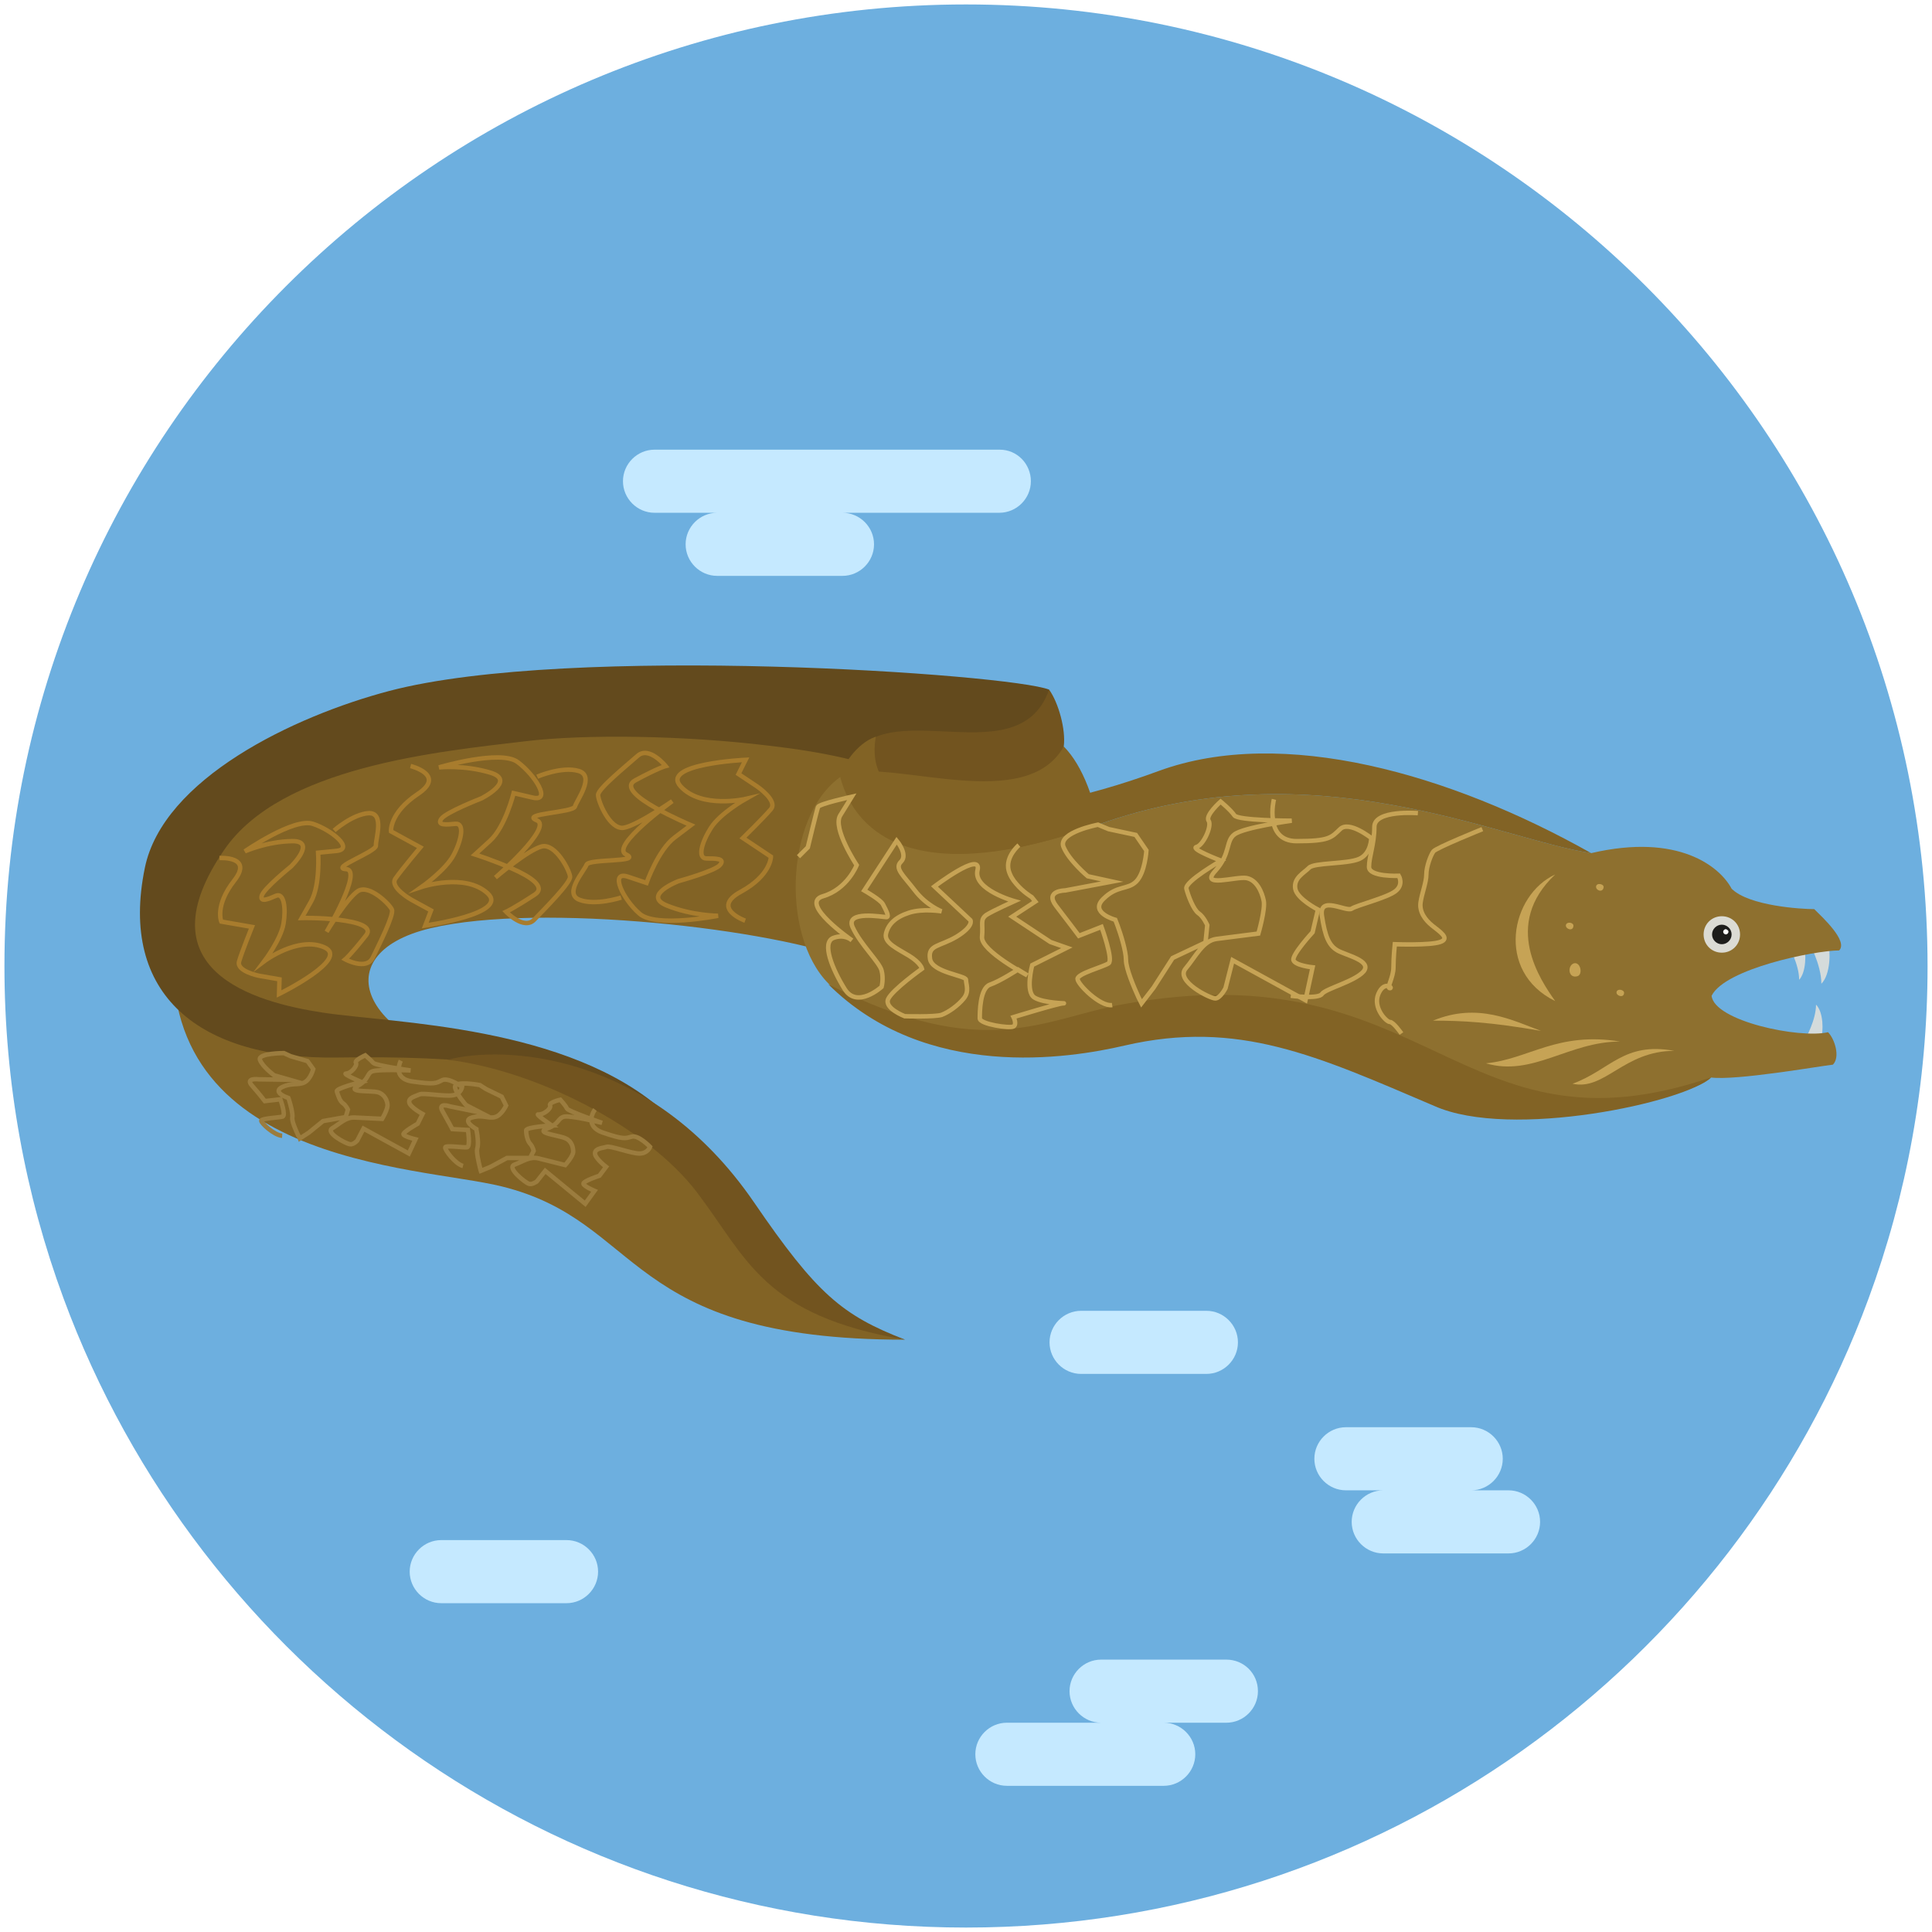 <?xml version="1.0" encoding="UTF-8" standalone="no"?>
<!-- Generator: Adobe Illustrator 23.0.6, SVG Export Plug-In . SVG Version: 6.00 Build 0)  -->

<svg
   xmlns:dc="http://purl.org/dc/elements/1.1/"
   xmlns:cc="http://creativecommons.org/ns#"
   xmlns:rdf="http://www.w3.org/1999/02/22-rdf-syntax-ns#"
   xmlns:svg="http://www.w3.org/2000/svg"
   xmlns="http://www.w3.org/2000/svg"
   xmlns:xlink="http://www.w3.org/1999/xlink"
   xmlns:sodipodi="http://sodipodi.sourceforge.net/DTD/sodipodi-0.dtd"
   xmlns:inkscape="http://www.inkscape.org/namespaces/inkscape"
   version="1.1"
   id="Capa_1"
   x="0px"
   y="0px"
   viewBox="0 0 434.8 434.8"
   xml:space="preserve"
   sodipodi:docname="CD-26_0000025_iconos_marinos_09.svg"
   width="434.8"
   height="434.8"
   inkscape:version="0.92.3 (2405546, 2018-03-11)"><defs
   id="defs97" /><sodipodi:namedview
   pagecolor="#ffffff"
   bordercolor="#666666"
   borderopacity="1"
   objecttolerance="10"
   gridtolerance="10"
   guidetolerance="10"
   inkscape:pageopacity="0"
   inkscape:pageshadow="2"
   inkscape:window-width="838"
   inkscape:window-height="480"
   id="namedview95"
   showgrid="false"
   fit-margin-top="1"
   fit-margin-right="1"
   fit-margin-bottom="1"
   fit-margin-left="1"
   inkscape:zoom="0.42924701"
   inkscape:cx="224.05"
   inkscape:cy="226.30001"
   inkscape:window-x="67"
   inkscape:window-y="27"
   inkscape:window-maximized="0"
   inkscape:current-layer="Capa_1" />
<style
   type="text/css"
   id="style2">
	.st0{clip-path:url(#SVGID_54_);}
	.st1{fill:#6DAFDF;}
	.st2{fill:#C5E9FF;}
	.st3{fill:#D4DBDB;}
	.st4{fill:#826325;}
	.st5{fill:#634A1D;}
	.st6{fill:#72541F;}
	.st7{fill:#8E702F;}
	.st8{fill:#DBDBD4;}
	.st9{fill:#1D1D1B;}
	.st10{fill:#FFFFFF;}
	.st11{fill:#C6A355;}
	.st12{fill:none;stroke:#C6A355;stroke-miterlimit:10;}
	.st13{fill:none;stroke:#A87C2D;stroke-miterlimit:10;}
	.st14{fill:none;stroke:#9B7C3E;stroke-miterlimit:10;}
	.st15{clip-path:url(#SVGID_56_);}
	.st16{fill:url(#SVGID_57_);}
	.st17{fill:#DAE5EF;}
	.st18{fill:url(#SVGID_58_);}
	.st19{fill:#537549;}
	.st20{fill:#65A844;}
	.st21{fill:#FF7058;}
	.st22{fill:#C8C5C9;}
	.st23{fill:#5C9340;}
	.st24{fill:#3F4347;}
	.st25{fill:#939799;}
	.st26{fill:#606060;}
	.st27{fill:none;}
	.st28{fill:#A20005;}
	.st29{fill:#E0080B;}
	.st30{fill:#D4F206;}
	.st31{fill:#5E6A6B;}
	.st32{fill:none;stroke:#A02A30;stroke-width:2;stroke-miterlimit:10;}
	.st33{fill:#B70B14;}
	.st34{fill:#97938A;}
	.st35{fill:none;stroke:#7A0A10;stroke-width:2;stroke-miterlimit:10;}
	.st36{fill:none;stroke:#726B6C;stroke-width:2;stroke-miterlimit:10;}
	.st37{fill:none;stroke:#C10811;stroke-width:2;stroke-miterlimit:10;}
	.st38{opacity:0.76;fill:url(#SVGID_59_);enable-background:new    ;}
	.st39{clip-path:url(#SVGID_61_);}
	.st40{fill:#A59988;}
	.st41{fill:#847461;}
	.st42{fill:#C5E1EF;}
	.st43{fill:#EACB6B;}
	.st44{fill:#C4AE4F;}
	.st45{fill:#E1C763;}
	.st46{fill:#EBCC6C;}
	.st47{fill:#F1DB87;}
	.st48{fill:#C0B163;}
	.st49{fill:#AC9B44;}
	.st50{fill:#B3A352;}
	.st51{fill:#EDDC8D;}
	.st52{fill:#7B6935;}
	.st53{fill:#F8DD81;}
	.st54{fill:#180F0D;}
	.st55{fill:#FCEEA3;}
	.st56{fill:#785F0C;}
	.st57{fill:#F1D060;}
	.st58{fill:#968027;}
	.st59{fill:#CFA93E;}
	.st60{fill:#B69220;}
	.st61{fill:#D7B744;}
	.st62{fill:#5F460B;}
	.st63{fill:#FAF6B9;}
	.st64{fill:#2D220F;}
	.st65{fill:#E9D27A;}
	.st66{fill:#A48316;}
	.st67{fill:#9C8426;}
	.st68{fill:#2A2009;}
	.st69{fill:#4A3707;}
	.st70{fill:#68520E;}
	.st71{fill:#755F19;}
	.st72{fill:#EDE38D;}
	.st73{fill:#978830;}
	.st74{fill:#D9B140;}
	.st75{fill:#4D3A12;}
	.st76{fill:#FAE383;}
	.st77{fill:#F8ECC6;}
	.st78{fill:#C5A84A;}
	.st79{fill:#F5EAC7;}
	.st80{fill:#684E10;}
	.st81{fill:#90711E;}
	.st82{fill:#EBCD56;}
	.st83{fill:#DBAF26;}
	.st84{fill:#F0DA81;}
	.st85{fill:#93833B;}
	.st86{fill:#645014;}
	.st87{fill:#7C6F33;}
	.st88{fill:#8B7324;}
	.st89{fill:#684B09;}
	.st90{fill:#382B12;}
	.st91{fill:#EFCF7C;}
	.st92{fill:#947F26;}
	.st93{fill:#413417;}
	.st94{fill:#2C220B;}
	.st95{fill:#E3BB4D;}
	.st96{fill:#3A2B0A;}
	.st97{fill:#F3D472;}
	.st98{fill:#DEB947;}
	.st99{fill:#B0994B;}
	.st100{fill:#DFC359;}
	.st101{fill:#BAAB55;}
	.st102{fill:#A79A48;}
	.st103{fill:#A9952D;}
	.st104{fill:#6A550C;}
	.st105{fill:#886E17;}
	.st106{fill:#BD9A27;}
	.st107{fill:#B3A13E;}
	.st108{fill:#7F703D;}
	.st109{fill:#897524;}
	.st110{fill:#E6C365;}
	.st111{fill:#E7C14E;}
	.st112{fill:#A48E17;}
	.st113{fill:#6A4F0F;}
	.st114{fill:#A98D2E;}
	.st115{fill:#FBE585;}
	.st116{fill:#241B0A;}
	.st117{fill:#F1D871;}
	.st118{fill:#B69C3E;}
	.st119{fill:#1E170B;}
	.st120{fill:#886E22;}
	.st121{fill:#D4C267;}
	.st122{fill:#B7A44E;}
	.st123{fill:#E3C04D;}
	.st124{fill:#F3D66A;}
	.st125{fill:#F6E8BF;}
	.st126{fill:#9F861D;}
	.st127{fill:#EACC5E;}
	.st128{fill:#917D36;}
	.st129{fill:#F2E7BA;}
	.st130{fill:#F0EACC;}
	.st131{fill:#F0CA5C;}
	.st132{fill:#E4C043;}
	.st133{fill:#F7EA99;}
	.st134{fill:#4D3C0B;}
	.st135{fill:#C19720;}
	.st136{fill:#A49329;}
	.st137{fill:#9F8E43;}
	.st138{fill:#3A2D10;}
	.st139{fill:#EBE3CC;}
	.st140{fill:#190D0D;}
	.st141{fill:#201607;}
	.st142{fill:#F8E98D;}
	.st143{fill:#BD901A;}
	.st144{fill:#A9810C;}
	.st145{fill:#D4C164;}
	.st146{fill:#493509;}
	.st147{fill:#BBA557;}
	.st148{fill:#F5E07C;}
	.st149{fill:#E5B028;}
	.st150{fill:#907C1E;}
	.st151{fill:#D9BD4D;}
	.st152{fill:#EDB13B;}
	.st153{fill:#3C3016;}
	.st154{fill:#241C0A;}
	.st155{fill:#7D6512;}
	.st156{fill:#765E07;}
	.st157{fill:#E2C459;}
	.st158{fill:#57430F;}
	.st159{fill:#735E0F;}
	.st160{fill:#F9E6A9;}
	.st161{fill:#C7A540;}
	.st162{fill:#21190F;}
	.st163{fill:#F0D16E;}
	.st164{fill:#5C460C;}
	.st165{fill:#1F170B;}
	.st166{fill:#453307;}
	.st167{fill:#967C0A;}
	.st168{fill:#FCF4AA;}
	.st169{fill:#8E7515;}
	.st170{fill:#F9F3AB;}
	.st171{fill:#F3E081;}
	.st172{fill:#F8EEBB;}
	.st173{fill:#F4D57C;}
	.st174{fill:#473617;}
	.st175{fill:#DEC155;}
	.st176{fill:#F9EAA7;}
	.st177{fill:#B09221;}
	.st178{fill:#CEB13F;}
	.st179{fill:#9A8218;}
	.st180{fill:#FAEC97;}
	.st181{fill:#CBA732;}
	.st182{fill:#F2DB80;}
	.st183{fill:#5B4207;}
	.st184{fill:#DDB446;}
	.st185{fill:#D8BE49;}
	.st186{fill:#FCF6D4;}
	.st187{fill:#F7EEC6;}
	.st188{fill:#F9EBC5;}
	.st189{fill:#FAE992;}
	.st190{fill:#EBC345;}
	.st191{fill:#F6EC95;}
	.st192{fill:#655011;}
	.st193{fill:#DBCA92;}
	.st194{fill:#836911;}
	.st195{fill:#5E4706;}
	.st196{fill:#B89628;}
	.st197{fill:#FAED92;}
	.st198{fill:#E0B834;}
	.st199{fill:#D2AF35;}
	.st200{fill:#EABA33;}
	.st201{fill:#786314;}
	.st202{fill:#C6B35D;}
	.st203{fill:#7C671A;}
	.st204{fill:#DFC45B;}
	.st205{fill:#503B0C;}
	.st206{fill:#947817;}
	.st207{fill:#BDA73A;}
	.st208{fill:#F9E588;}
	.st209{fill:#EFDB8D;}
	.st210{fill:#C09F2C;}
	.st211{fill:#DDB535;}
	.st212{fill:#DFBF4A;}
	.st213{fill:#B1A87F;}
	.st214{fill:#AD8D2A;}
	.st215{fill:#F7E67F;}
	.st216{fill:#F9EE95;}
	.st217{fill:#8F7B18;}
	.st218{fill:#2F220E;}
	.st219{fill:#FCF4B5;}
	.st220{fill:#AB9B30;}
	.st221{fill:#FBEB93;}
	.st222{fill:#C9870C;}
	.st223{fill:#CA921E;}
	.st224{fill:#F7E68E;}
	.st225{fill:#F2E28C;}
	.st226{fill:#FEFBD7;}
	.st227{fill:#9A891C;}
	.st228{fill:#2C220C;}
	.st229{fill:#33270A;}
	.st230{fill:#CBAA41;}
	.st231{fill:#F6E188;}
	.st232{fill:#FDF4D8;}
	.st233{fill:#695104;}
	.st234{fill:#D49607;}
	.st235{fill:#D1B964;}
	.st236{fill:#FAF0C5;}
	.st237{clip-path:url(#SVGID_63_);}
	.st238{fill:url(#SVGID_64_);}
	.st239{fill:#6C9ED8;}
	.st240{fill:#B2B3A5;}
	.st241{fill:#E6E7C7;}
	.st242{fill:#CDB551;}
	.st243{fill:#DFC96A;}
	.st244{fill:#9A893F;}
	.st245{fill:#C0C0AF;}
	.st246{fill:#7B4D3E;}
	.st247{fill:#4573B8;}
	.st248{fill:#231F20;}
	.st249{fill:#441110;}
	.st250{fill:#7F1D18;}
	.st251{fill:#721A14;}
	.st252{fill:#6D1910;}
	.st253{fill:url(#SVGID_65_);}
	.st254{fill:url(#SVGID_66_);}
	.st255{fill:url(#SVGID_67_);}
	.st256{fill:url(#SVGID_68_);}
	.st257{fill:url(#SVGID_69_);}
	.st258{fill:url(#SVGID_70_);}
	.st259{fill:url(#SVGID_71_);}
	.st260{fill:url(#SVGID_72_);}
	.st261{fill:url(#SVGID_73_);}
	.st262{clip-path:url(#SVGID_75_);}
	.st263{fill:#C6DCE5;}
	.st264{clip-path:url(#SVGID_77_);}
	.st265{fill:#939263;}
	.st266{fill:#A8A876;}
	.st267{fill:url(#SVGID_78_);}
	.st268{fill:#A57A4A;}
	.st269{fill:url(#SVGID_79_);}
	.st270{fill:#CBCBAD;}
	.st271{fill:#7B919E;}
	.st272{fill:#4F7284;}
	.st273{clip-path:url(#SVGID_81_);}
	.st274{fill:#69A4BC;}
	.st275{clip-path:url(#SVGID_83_);}
	.st276{clip-path:url(#SVGID_85_);}
	.st277{opacity:0.3;fill:#EABF86;enable-background:new    ;}
	.st278{fill:#EABF86;}
	.st279{fill:#C18549;}
	.st280{fill:url(#SVGID_86_);}
	.st281{fill:#A80400;}
	.st282{fill:url(#SVGID_87_);}
	.st283{fill:url(#SVGID_88_);}
	.st284{fill:url(#SVGID_89_);}
	.st285{fill:url(#SVGID_90_);}
	.st286{fill:url(#SVGID_91_);}
	.st287{fill:url(#SVGID_92_);}
	.st288{fill:url(#SVGID_93_);}
	.st289{fill:url(#SVGID_94_);}
	.st290{fill:url(#SVGID_95_);}
	.st291{fill:url(#SVGID_96_);}
	.st292{fill:url(#SVGID_97_);}
	.st293{fill:url(#SVGID_98_);}
	.st294{fill:url(#SVGID_99_);}
	.st295{fill:url(#SVGID_100_);}
	.st296{fill:url(#SVGID_101_);}
	.st297{fill:url(#SVGID_102_);}
	.st298{fill:url(#SVGID_103_);}
	.st299{fill:url(#SVGID_104_);}
	.st300{fill:url(#SVGID_105_);}
	.st301{fill:url(#SVGID_106_);}
	.st302{fill:url(#SVGID_107_);}
	.st303{fill:url(#SVGID_108_);}
	.st304{fill:url(#SVGID_109_);}
	.st305{fill:url(#SVGID_110_);}
	.st306{fill:url(#SVGID_111_);}
	.st307{fill:url(#SVGID_112_);}
	.st308{fill:url(#SVGID_113_);}
	.st309{fill:url(#SVGID_114_);}
	.st310{fill:url(#SVGID_115_);}
	.st311{fill:url(#SVGID_116_);}
	.st312{fill:url(#SVGID_117_);}
	.st313{fill:url(#SVGID_118_);}
	.st314{fill:url(#SVGID_119_);}
	.st315{fill:url(#SVGID_120_);}
	.st316{fill:url(#SVGID_121_);}
	.st317{fill:url(#SVGID_122_);}
	.st318{fill:url(#SVGID_123_);}
	.st319{fill:url(#SVGID_124_);}
	.st320{fill:url(#SVGID_125_);}
	.st321{fill:url(#SVGID_126_);}
	.st322{fill:url(#SVGID_127_);}
	.st323{fill:url(#SVGID_128_);}
	.st324{fill:url(#SVGID_129_);}
	.st325{fill:url(#SVGID_130_);}
	.st326{fill:url(#SVGID_131_);}
	.st327{fill:url(#SVGID_132_);}
	.st328{fill:url(#SVGID_133_);}
	.st329{fill:url(#SVGID_134_);}
	.st330{fill:url(#SVGID_135_);}
	.st331{fill:url(#SVGID_136_);}
	.st332{fill:url(#SVGID_137_);}
	.st333{fill:url(#SVGID_138_);}
	.st334{fill:url(#SVGID_139_);}
	.st335{fill:url(#SVGID_140_);}
	.st336{fill:url(#SVGID_141_);}
	.st337{fill:url(#SVGID_142_);}
	.st338{fill:url(#SVGID_143_);}
	.st339{fill:url(#SVGID_144_);}
	.st340{fill:url(#SVGID_145_);}
	.st341{fill:url(#SVGID_146_);}
	.st342{fill:url(#SVGID_147_);}
	.st343{fill:url(#SVGID_148_);}
	.st344{fill:url(#SVGID_149_);}
	.st345{fill:url(#SVGID_150_);}
	.st346{fill:url(#SVGID_151_);}
	.st347{fill:url(#SVGID_152_);}
	.st348{fill:url(#SVGID_153_);}
	.st349{fill:url(#SVGID_154_);}
	.st350{fill:url(#SVGID_155_);}
	.st351{fill:url(#SVGID_156_);}
	.st352{fill:url(#SVGID_157_);}
	.st353{fill:url(#SVGID_158_);}
	.st354{fill:url(#SVGID_159_);}
	.st355{fill:url(#SVGID_160_);}
	.st356{fill:url(#SVGID_161_);}
	.st357{fill:url(#SVGID_162_);}
	.st358{fill:url(#SVGID_163_);}
	.st359{fill:url(#SVGID_164_);}
	.st360{fill:url(#SVGID_165_);}
	.st361{fill:url(#SVGID_166_);}
	.st362{fill:url(#SVGID_167_);}
	.st363{fill:url(#SVGID_168_);}
	.st364{fill:url(#SVGID_169_);}
	.st365{fill:url(#SVGID_170_);}
	.st366{fill:url(#SVGID_171_);}
	.st367{fill:url(#SVGID_172_);}
	.st368{fill:url(#SVGID_173_);}
	.st369{fill:url(#SVGID_174_);}
	.st370{fill:url(#SVGID_175_);}
	.st371{fill:url(#SVGID_176_);}
	.st372{fill:url(#SVGID_177_);}
	.st373{fill:url(#SVGID_178_);}
	.st374{fill:url(#SVGID_179_);}
	.st375{fill:url(#SVGID_180_);}
	.st376{fill:url(#SVGID_181_);}
	.st377{fill:url(#SVGID_182_);}
	.st378{fill:url(#SVGID_183_);}
	.st379{fill:url(#SVGID_184_);}
	.st380{fill:url(#SVGID_185_);}
	.st381{fill:url(#SVGID_186_);}
	.st382{fill:url(#SVGID_187_);}
	.st383{fill:url(#SVGID_188_);}
	.st384{fill:url(#SVGID_189_);}
	.st385{fill:url(#SVGID_190_);}
	.st386{fill:url(#SVGID_191_);}
	.st387{fill:url(#SVGID_192_);}
	.st388{fill:url(#SVGID_193_);}
	.st389{fill:url(#SVGID_194_);}
	.st390{fill:url(#SVGID_195_);}
	.st391{fill:url(#SVGID_196_);}
	.st392{fill:url(#SVGID_197_);}
	.st393{fill:url(#SVGID_198_);}
	.st394{fill:url(#SVGID_199_);}
	.st395{fill:url(#SVGID_200_);}
	.st396{fill:url(#SVGID_201_);}
	.st397{fill:url(#SVGID_202_);}
	.st398{opacity:0.4;fill:#FFFFFF;enable-background:new    ;}
	.st399{opacity:0.4;fill:#050000;enable-background:new    ;}
	.st400{fill:url(#SVGID_203_);}
	.st401{fill:url(#SVGID_204_);}
	.st402{fill:url(#SVGID_205_);}
	.st403{fill:url(#SVGID_206_);}
	.st404{fill:url(#SVGID_207_);}
	.st405{fill:url(#SVGID_208_);}
	.st406{fill:url(#SVGID_209_);}
	.st407{fill:url(#SVGID_210_);}
	.st408{fill:url(#SVGID_211_);}
	.st409{fill:url(#SVGID_212_);}
	.st410{fill:url(#SVGID_213_);}
	.st411{fill:url(#SVGID_214_);}
	.st412{fill:url(#SVGID_215_);}
	.st413{fill:url(#SVGID_216_);}
	.st414{fill:url(#SVGID_217_);}
	.st415{fill:url(#SVGID_218_);}
	.st416{fill:url(#SVGID_219_);}
	.st417{fill:url(#SVGID_220_);}
	.st418{fill:url(#SVGID_221_);}
	.st419{fill:url(#SVGID_222_);}
	.st420{fill:url(#SVGID_223_);}
	.st421{fill:url(#SVGID_224_);}
	.st422{fill:url(#SVGID_225_);}
	.st423{fill:url(#SVGID_226_);}
	.st424{fill:url(#SVGID_227_);}
	.st425{fill:url(#SVGID_228_);}
	.st426{fill:url(#SVGID_229_);}
	.st427{fill:url(#SVGID_230_);}
	.st428{fill:url(#SVGID_231_);}
	.st429{fill:url(#SVGID_232_);}
	.st430{fill:url(#SVGID_233_);}
	.st431{fill:url(#SVGID_234_);}
	.st432{fill:url(#SVGID_235_);}
	.st433{fill:url(#SVGID_236_);}
	.st434{fill:url(#SVGID_237_);}
	.st435{fill:url(#SVGID_238_);}
	.st436{fill:url(#SVGID_239_);}
	.st437{fill:url(#SVGID_240_);}
	.st438{fill:url(#SVGID_241_);}
	.st439{fill:url(#SVGID_242_);}
	.st440{fill:url(#SVGID_243_);}
	.st441{fill:url(#SVGID_244_);}
	.st442{fill:url(#SVGID_245_);}
	.st443{fill:url(#SVGID_246_);}
	.st444{fill:url(#SVGID_247_);}
	.st445{fill:url(#SVGID_248_);}
	.st446{fill:url(#SVGID_249_);}
	.st447{fill:url(#SVGID_250_);}
	.st448{fill:url(#SVGID_251_);}
	.st449{fill:url(#SVGID_252_);}
	.st450{fill:url(#SVGID_253_);}
	.st451{fill:url(#SVGID_254_);}
	.st452{fill:url(#SVGID_255_);}
	.st453{fill:url(#SVGID_256_);}
	.st454{fill:url(#SVGID_257_);}
	.st455{fill:url(#SVGID_258_);}
	.st456{fill:url(#SVGID_259_);}
	.st457{fill:url(#SVGID_260_);}
	.st458{fill:url(#SVGID_261_);}
	.st459{fill:url(#SVGID_262_);}
	.st460{fill:url(#SVGID_263_);}
	.st461{fill:url(#SVGID_264_);}
	.st462{fill:url(#SVGID_265_);}
	.st463{fill:url(#SVGID_266_);}
	.st464{fill:url(#SVGID_267_);}
	.st465{fill:url(#SVGID_268_);}
	.st466{fill:url(#SVGID_269_);}
	.st467{fill:url(#SVGID_270_);}
	.st468{fill:url(#SVGID_271_);}
	.st469{fill:url(#SVGID_272_);}
	.st470{fill:url(#SVGID_273_);}
	.st471{fill:url(#SVGID_274_);}
	.st472{fill:url(#SVGID_275_);}
	.st473{fill:url(#SVGID_276_);}
	.st474{fill:url(#SVGID_277_);}
	.st475{fill:url(#SVGID_278_);}
	.st476{fill:url(#SVGID_279_);}
	.st477{fill:url(#SVGID_280_);}
	.st478{fill:url(#SVGID_281_);}
	.st479{fill:url(#SVGID_282_);}
	.st480{fill:url(#SVGID_283_);}
	.st481{fill:url(#SVGID_284_);}
	.st482{fill:url(#SVGID_285_);}
	.st483{fill:url(#SVGID_286_);}
	.st484{fill:url(#SVGID_287_);}
	.st485{fill:url(#SVGID_288_);}
	.st486{fill:url(#SVGID_289_);}
	.st487{fill:url(#SVGID_290_);}
	.st488{fill:url(#SVGID_291_);}
	.st489{fill:url(#SVGID_292_);}
	.st490{fill:url(#SVGID_293_);}
	.st491{fill:url(#SVGID_294_);}
	.st492{fill:url(#SVGID_295_);}
	.st493{fill:url(#SVGID_296_);}
	.st494{fill:url(#SVGID_297_);}
	.st495{fill:url(#SVGID_298_);}
	.st496{fill:url(#SVGID_299_);}
	.st497{fill:url(#SVGID_300_);}
	.st498{fill:url(#SVGID_301_);}
	.st499{fill:url(#SVGID_302_);}
	.st500{fill:url(#SVGID_303_);}
	.st501{fill:url(#SVGID_304_);}
	.st502{fill:url(#SVGID_305_);}
	.st503{fill:url(#SVGID_306_);}
	.st504{fill:url(#SVGID_307_);}
	.st505{fill:url(#SVGID_308_);}
	.st506{fill:url(#SVGID_309_);}
	.st507{fill:url(#SVGID_310_);}
	.st508{fill:url(#SVGID_311_);}
	.st509{fill:url(#SVGID_312_);}
	.st510{fill:url(#SVGID_313_);}
	.st511{fill:url(#SVGID_314_);}
	.st512{fill:url(#SVGID_315_);}
	.st513{fill:url(#SVGID_316_);}
	.st514{fill:url(#SVGID_317_);}
	.st515{fill:url(#SVGID_318_);}
	.st516{fill:url(#SVGID_319_);}
	.st517{fill:url(#SVGID_320_);}
	.st518{fill:url(#SVGID_321_);}
	.st519{fill:url(#SVGID_322_);}
	.st520{fill:url(#SVGID_323_);}
	.st521{fill:url(#SVGID_324_);}
	.st522{fill:url(#SVGID_325_);}
	.st523{fill:url(#SVGID_326_);}
	.st524{fill:url(#SVGID_327_);}
	.st525{fill:url(#SVGID_328_);}
	.st526{fill:url(#SVGID_329_);}
	.st527{fill:url(#SVGID_330_);}
	.st528{fill:url(#SVGID_331_);}
	.st529{fill:url(#SVGID_332_);}
	.st530{fill:url(#SVGID_333_);}
	.st531{fill:url(#SVGID_334_);}
	.st532{fill:url(#SVGID_335_);}
	.st533{fill:url(#SVGID_336_);}
	.st534{fill:url(#SVGID_337_);}
	.st535{fill:url(#SVGID_338_);}
	.st536{fill:url(#SVGID_339_);}
	.st537{fill:url(#SVGID_340_);}
	.st538{fill:url(#SVGID_341_);}
	.st539{fill:url(#SVGID_342_);}
	.st540{fill:url(#SVGID_343_);}
	.st541{fill:url(#SVGID_344_);}
	.st542{fill:url(#SVGID_345_);}
	.st543{fill:url(#SVGID_346_);}
	.st544{fill:url(#SVGID_347_);}
	.st545{fill:url(#SVGID_348_);}
	.st546{fill:url(#SVGID_349_);}
	.st547{fill:url(#SVGID_350_);}
	.st548{fill:url(#SVGID_351_);}
	.st549{fill:url(#SVGID_352_);}
	.st550{fill:url(#SVGID_353_);}
	.st551{fill:url(#SVGID_354_);}
	.st552{fill:url(#SVGID_355_);}
	.st553{fill:url(#SVGID_356_);}
	.st554{fill:url(#SVGID_357_);}
	.st555{fill:url(#SVGID_358_);}
	.st556{fill:url(#SVGID_359_);}
	.st557{fill:url(#SVGID_360_);}
	.st558{fill:url(#SVGID_361_);}
	.st559{fill:url(#SVGID_362_);}
	.st560{fill:url(#SVGID_363_);}
	.st561{fill:url(#SVGID_364_);}
	.st562{fill:url(#SVGID_365_);}
	.st563{fill:url(#SVGID_366_);}
	.st564{fill:url(#SVGID_367_);}
	.st565{fill:url(#SVGID_368_);}
	.st566{fill:url(#SVGID_369_);}
	.st567{fill:url(#SVGID_370_);}
	.st568{fill:url(#SVGID_371_);}
	.st569{fill:url(#SVGID_372_);}
	.st570{fill:url(#SVGID_373_);}
	.st571{fill:url(#SVGID_374_);}
	.st572{fill:url(#SVGID_375_);}
	.st573{fill:url(#SVGID_376_);}
	.st574{fill:url(#SVGID_377_);}
	.st575{fill:url(#SVGID_378_);}
	.st576{fill:url(#SVGID_379_);}
	.st577{fill:url(#SVGID_380_);}
	.st578{fill:url(#SVGID_381_);}
	.st579{fill:url(#SVGID_382_);}
	.st580{fill:url(#SVGID_383_);}
	.st581{fill:url(#SVGID_384_);}
	.st582{fill:url(#SVGID_385_);}
	.st583{fill:url(#SVGID_386_);}
	.st584{fill:url(#SVGID_387_);}
	.st585{fill:url(#SVGID_388_);}
	.st586{fill:url(#SVGID_389_);}
	.st587{fill:url(#SVGID_390_);}
	.st588{fill:url(#SVGID_391_);}
	.st589{fill:url(#SVGID_392_);}
	.st590{fill:url(#SVGID_393_);}
	.st591{fill:url(#SVGID_394_);}
	.st592{fill:url(#SVGID_395_);}
	.st593{fill:url(#SVGID_396_);}
	.st594{fill:url(#SVGID_397_);}
	.st595{fill:url(#SVGID_398_);}
	.st596{fill:url(#SVGID_399_);}
	.st597{fill:url(#SVGID_400_);}
	.st598{fill:url(#SVGID_401_);}
	.st599{fill:url(#SVGID_402_);}
	.st600{fill:url(#SVGID_403_);}
	.st601{fill:url(#SVGID_404_);}
	.st602{fill:url(#SVGID_405_);}
	.st603{fill:url(#SVGID_406_);}
	.st604{fill:url(#SVGID_407_);}
	.st605{fill:url(#SVGID_408_);}
	.st606{fill:url(#SVGID_409_);}
	.st607{fill:url(#SVGID_410_);}
	.st608{fill:url(#SVGID_411_);}
	.st609{fill:url(#SVGID_412_);}
	.st610{fill:url(#SVGID_413_);}
	.st611{fill:url(#SVGID_414_);}
	.st612{fill:url(#SVGID_415_);}
	.st613{fill:url(#SVGID_416_);}
	.st614{fill:url(#SVGID_417_);}
	.st615{fill:url(#SVGID_418_);}
	.st616{fill:url(#SVGID_419_);}
	.st617{fill:url(#SVGID_420_);}
	.st618{fill:url(#SVGID_421_);}
	.st619{fill:url(#SVGID_422_);}
	.st620{fill:url(#SVGID_423_);}
	.st621{fill:url(#SVGID_424_);}
	.st622{fill:url(#SVGID_425_);}
	.st623{fill:url(#SVGID_426_);}
	.st624{fill:url(#SVGID_427_);}
	.st625{fill:url(#SVGID_428_);}
	.st626{fill:url(#SVGID_429_);}
	.st627{fill:url(#SVGID_430_);}
	.st628{fill:url(#SVGID_431_);}
	.st629{fill:url(#SVGID_432_);}
	.st630{fill:url(#SVGID_433_);}
	.st631{fill:url(#SVGID_434_);}
	.st632{fill:url(#SVGID_435_);}
	.st633{fill:url(#SVGID_436_);}
	.st634{fill:url(#SVGID_437_);}
	.st635{fill:url(#SVGID_438_);}
	.st636{fill:url(#SVGID_439_);}
	.st637{fill:url(#SVGID_440_);}
	.st638{fill:url(#SVGID_441_);}
	.st639{fill:url(#SVGID_442_);}
	.st640{fill:url(#SVGID_443_);}
	.st641{fill:url(#SVGID_444_);}
	.st642{fill:url(#SVGID_445_);}
	.st643{fill:url(#SVGID_446_);}
	.st644{fill:url(#SVGID_447_);}
	.st645{fill:url(#SVGID_448_);}
	.st646{fill:url(#SVGID_449_);}
	.st647{fill:url(#SVGID_450_);}
	.st648{fill:url(#SVGID_451_);}
	.st649{fill:url(#SVGID_452_);}
	.st650{fill:url(#SVGID_453_);}
	.st651{fill:url(#SVGID_454_);}
	.st652{fill:url(#SVGID_455_);}
	.st653{fill:url(#SVGID_456_);}
	.st654{fill:url(#SVGID_457_);}
	.st655{fill:url(#SVGID_458_);}
	.st656{fill:url(#SVGID_459_);}
	.st657{fill:url(#SVGID_460_);}
	.st658{fill:url(#SVGID_461_);}
	.st659{fill:url(#SVGID_462_);}
	.st660{fill:url(#SVGID_463_);}
	.st661{fill:url(#SVGID_464_);}
	.st662{fill:url(#SVGID_465_);}
	.st663{fill:url(#SVGID_466_);}
	.st664{fill:url(#SVGID_467_);}
	.st665{fill:url(#SVGID_468_);}
	.st666{fill:url(#SVGID_469_);}
	.st667{fill:url(#SVGID_470_);}
	.st668{fill:url(#SVGID_471_);}
	.st669{fill:url(#SVGID_472_);}
	.st670{fill:url(#SVGID_473_);}
	.st671{fill:url(#SVGID_474_);}
	.st672{fill:url(#SVGID_475_);}
	.st673{fill:url(#SVGID_476_);}
	.st674{fill:url(#SVGID_477_);}
	.st675{fill:url(#SVGID_478_);}
	.st676{fill:url(#SVGID_479_);}
	.st677{fill:url(#SVGID_480_);}
	.st678{fill:url(#SVGID_481_);}
	.st679{fill:url(#SVGID_482_);}
	.st680{fill:url(#SVGID_483_);}
	.st681{fill:url(#SVGID_484_);}
	.st682{fill:url(#SVGID_485_);}
	.st683{fill:url(#SVGID_486_);}
	.st684{fill:url(#SVGID_487_);}
	.st685{fill:url(#SVGID_488_);}
	.st686{fill:url(#SVGID_489_);}
	.st687{fill:url(#SVGID_490_);}
	.st688{fill:url(#SVGID_491_);}
	.st689{fill:url(#SVGID_492_);}
	.st690{fill:url(#SVGID_493_);}
	.st691{fill:url(#SVGID_494_);}
	.st692{fill:url(#SVGID_495_);}
	.st693{fill:url(#SVGID_496_);}
	.st694{fill:url(#SVGID_497_);}
	.st695{fill:url(#SVGID_498_);}
	.st696{fill:url(#SVGID_499_);}
	.st697{fill:url(#SVGID_500_);}
	.st698{fill:url(#SVGID_501_);}
	.st699{fill:url(#SVGID_502_);}
	.st700{fill:url(#SVGID_503_);}
	.st701{fill:url(#SVGID_504_);}
	.st702{fill:url(#SVGID_505_);}
	.st703{fill:url(#SVGID_506_);}
	.st704{fill:url(#SVGID_507_);}
	.st705{fill:url(#SVGID_508_);}
	.st706{fill:url(#SVGID_509_);}
	.st707{fill:url(#SVGID_510_);}
	.st708{fill:url(#SVGID_511_);}
	.st709{fill:url(#SVGID_512_);}
	.st710{fill:url(#SVGID_513_);}
	.st711{fill:url(#SVGID_514_);}
	.st712{fill:url(#SVGID_515_);}
	.st713{fill:url(#SVGID_516_);}
	.st714{fill:url(#SVGID_517_);}
	.st715{fill:url(#SVGID_518_);}
	.st716{fill:url(#SVGID_519_);}
	.st717{fill:url(#SVGID_520_);}
	.st718{fill:url(#SVGID_521_);}
	.st719{fill:url(#SVGID_522_);}
	.st720{fill:url(#SVGID_523_);}
	.st721{fill:url(#SVGID_524_);}
	.st722{fill:url(#SVGID_525_);}
	.st723{fill:url(#SVGID_526_);}
	.st724{fill:url(#SVGID_527_);}
	.st725{fill:url(#SVGID_528_);}
	.st726{fill:url(#SVGID_529_);}
	.st727{fill:url(#SVGID_530_);}
	.st728{fill:url(#SVGID_531_);}
	.st729{fill:url(#SVGID_532_);}
	.st730{fill:url(#SVGID_533_);}
	.st731{fill:url(#SVGID_534_);}
	.st732{fill:url(#SVGID_535_);}
	.st733{fill:url(#SVGID_536_);}
	.st734{fill:url(#SVGID_537_);}
	.st735{fill:url(#SVGID_538_);}
	.st736{fill:url(#SVGID_539_);}
	.st737{fill:url(#SVGID_540_);}
	.st738{fill:url(#SVGID_541_);}
	.st739{fill:url(#SVGID_542_);}
	.st740{fill:url(#SVGID_543_);}
	.st741{fill:url(#SVGID_544_);}
	.st742{fill:url(#SVGID_545_);}
	.st743{fill:url(#SVGID_546_);}
	.st744{fill:url(#SVGID_547_);}
	.st745{fill:url(#SVGID_548_);}
	.st746{fill:url(#SVGID_549_);}
	.st747{fill:url(#SVGID_550_);}
	.st748{fill:url(#SVGID_551_);}
	.st749{fill:url(#SVGID_552_);}
	.st750{fill:url(#SVGID_553_);}
	.st751{fill:url(#SVGID_554_);}
	.st752{fill:url(#SVGID_555_);}
	.st753{fill:url(#SVGID_556_);}
	.st754{fill:url(#SVGID_557_);}
	.st755{fill:url(#SVGID_558_);}
	.st756{fill:url(#SVGID_559_);}
	.st757{fill:url(#SVGID_560_);}
	.st758{fill:url(#SVGID_561_);}
	.st759{fill:url(#SVGID_562_);}
	.st760{fill:url(#SVGID_563_);}
	.st761{fill:url(#SVGID_564_);}
	.st762{fill:url(#SVGID_565_);}
	.st763{fill:url(#SVGID_566_);}
	.st764{fill:url(#SVGID_567_);}
	.st765{fill:url(#SVGID_568_);}
	.st766{fill:url(#SVGID_569_);}
	.st767{fill:url(#SVGID_570_);}
	.st768{fill:url(#SVGID_571_);}
	.st769{fill:url(#SVGID_572_);}
	.st770{fill:url(#SVGID_573_);}
	.st771{fill:url(#SVGID_574_);}
	.st772{fill:url(#SVGID_575_);}
	.st773{fill:url(#SVGID_576_);}
	.st774{fill:url(#SVGID_577_);}
	.st775{fill:url(#SVGID_578_);}
	.st776{fill:url(#SVGID_579_);}
	.st777{fill:url(#SVGID_580_);}
	.st778{fill:url(#SVGID_581_);}
	.st779{fill:url(#SVGID_582_);}
	.st780{fill:url(#SVGID_583_);}
	.st781{fill:url(#SVGID_584_);}
	.st782{fill:url(#SVGID_585_);}
	.st783{fill:url(#SVGID_586_);}
	.st784{fill:url(#SVGID_587_);}
	.st785{fill:url(#SVGID_588_);}
	.st786{fill:url(#SVGID_589_);}
	.st787{fill:url(#SVGID_590_);}
	.st788{fill:url(#SVGID_591_);}
	.st789{fill:url(#SVGID_592_);}
	.st790{fill:url(#SVGID_593_);}
	.st791{fill:url(#SVGID_594_);}
	.st792{fill:url(#SVGID_595_);}
	.st793{fill:url(#SVGID_596_);}
	.st794{fill:url(#SVGID_597_);}
	.st795{fill:url(#SVGID_598_);}
	.st796{fill:url(#SVGID_599_);}
	.st797{fill:url(#SVGID_600_);}
	.st798{fill:url(#SVGID_601_);}
	.st799{fill:url(#SVGID_602_);}
	.st800{fill:url(#SVGID_603_);}
	.st801{fill:url(#SVGID_604_);}
	.st802{fill:url(#SVGID_605_);}
	.st803{fill:url(#SVGID_606_);}
	.st804{fill:url(#SVGID_607_);}
	.st805{fill:url(#SVGID_608_);}
	.st806{fill:url(#SVGID_609_);}
	.st807{fill:url(#SVGID_610_);}
	.st808{fill:url(#SVGID_611_);}
	.st809{fill:url(#SVGID_612_);}
	.st810{fill:url(#SVGID_613_);}
	.st811{fill:url(#SVGID_614_);}
	.st812{fill:url(#SVGID_615_);}
	.st813{fill:url(#SVGID_616_);}
	.st814{fill:url(#SVGID_617_);}
	.st815{fill:url(#SVGID_618_);}
	.st816{fill:url(#SVGID_619_);}
	.st817{fill:url(#SVGID_620_);}
	.st818{fill:url(#SVGID_621_);}
	.st819{fill:url(#SVGID_622_);}
	.st820{fill:url(#SVGID_623_);}
	.st821{fill:url(#SVGID_624_);}
	.st822{fill:url(#SVGID_625_);}
	.st823{fill:url(#SVGID_626_);}
	.st824{fill:url(#SVGID_627_);}
	.st825{fill:url(#SVGID_628_);}
	.st826{fill:url(#SVGID_629_);}
	.st827{fill:url(#SVGID_630_);}
	.st828{fill:url(#SVGID_631_);}
	.st829{fill:url(#SVGID_632_);}
	.st830{fill:url(#SVGID_633_);}
	.st831{fill:url(#SVGID_634_);}
	.st832{fill:url(#SVGID_635_);}
	.st833{fill:url(#SVGID_636_);}
	.st834{fill:url(#SVGID_637_);}
	.st835{fill:url(#SVGID_638_);}
	.st836{fill:url(#SVGID_639_);}
	.st837{fill:url(#SVGID_640_);}
	.st838{fill:url(#SVGID_641_);}
	.st839{fill:url(#SVGID_642_);}
	.st840{fill:url(#SVGID_643_);}
	.st841{fill:url(#SVGID_644_);}
	.st842{fill:url(#SVGID_645_);}
	.st843{fill:url(#SVGID_646_);}
	.st844{fill:url(#SVGID_647_);}
	.st845{fill:url(#SVGID_648_);}
	.st846{fill:url(#SVGID_649_);}
	.st847{fill:url(#SVGID_650_);}
	.st848{fill:url(#SVGID_651_);}
	.st849{fill:url(#SVGID_652_);}
	.st850{fill:url(#SVGID_653_);}
	.st851{fill:url(#SVGID_654_);}
	.st852{fill:url(#SVGID_655_);}
	.st853{fill:url(#SVGID_656_);}
	.st854{fill:url(#SVGID_657_);}
	.st855{fill:url(#SVGID_658_);}
	.st856{fill:url(#SVGID_659_);}
	.st857{fill:url(#SVGID_660_);}
	.st858{fill:url(#SVGID_661_);}
	.st859{fill:url(#SVGID_662_);}
	.st860{fill:url(#SVGID_663_);}
	.st861{fill:url(#SVGID_664_);}
	.st862{fill:url(#SVGID_665_);}
	.st863{fill:url(#SVGID_666_);}
	.st864{fill:url(#SVGID_667_);}
	.st865{fill:url(#SVGID_668_);}
	.st866{fill:url(#SVGID_669_);}
	.st867{fill:url(#SVGID_670_);}
	.st868{fill:url(#SVGID_671_);}
	.st869{fill:url(#SVGID_672_);}
	.st870{fill:url(#SVGID_673_);}
	.st871{fill:url(#SVGID_674_);}
	.st872{fill:url(#SVGID_675_);}
	.st873{fill:url(#SVGID_676_);}
	.st874{fill:url(#SVGID_677_);}
	.st875{fill:url(#SVGID_678_);}
	.st876{fill:url(#SVGID_679_);}
	.st877{fill:url(#SVGID_680_);}
	.st878{fill:url(#SVGID_681_);}
	.st879{fill:url(#SVGID_682_);}
	.st880{fill:url(#SVGID_683_);}
	.st881{fill:url(#SVGID_684_);}
	.st882{fill:url(#SVGID_685_);}
	.st883{fill:url(#SVGID_686_);}
	.st884{fill:url(#SVGID_687_);}
	.st885{fill:url(#SVGID_688_);}
	.st886{fill:url(#SVGID_689_);}
	.st887{fill:url(#SVGID_690_);}
	.st888{fill:url(#SVGID_691_);}
	.st889{fill:url(#SVGID_692_);}
	.st890{fill:url(#SVGID_693_);}
	.st891{fill:url(#SVGID_694_);}
	.st892{fill:url(#SVGID_695_);}
	.st893{fill:url(#SVGID_696_);}
	.st894{fill:url(#SVGID_697_);}
	.st895{fill:url(#SVGID_698_);}
	.st896{fill:url(#SVGID_699_);}
	.st897{fill:url(#SVGID_700_);}
	.st898{fill:url(#SVGID_701_);}
	.st899{fill:url(#SVGID_702_);}
	.st900{fill:url(#SVGID_703_);}
	.st901{fill:url(#SVGID_704_);}
	.st902{fill:url(#SVGID_705_);}
	.st903{fill:url(#SVGID_706_);}
	.st904{fill:url(#SVGID_707_);}
	.st905{fill:url(#SVGID_708_);}
	.st906{fill:url(#SVGID_709_);}
	.st907{fill:url(#SVGID_710_);}
	.st908{fill:url(#SVGID_711_);}
	.st909{fill:url(#SVGID_712_);}
	.st910{fill:url(#SVGID_713_);}
	.st911{fill:url(#SVGID_714_);}
	.st912{fill:url(#SVGID_715_);}
	.st913{fill:url(#SVGID_716_);}
	.st914{fill:url(#SVGID_717_);}
	.st915{fill:url(#SVGID_718_);}
	.st916{fill:url(#SVGID_719_);}
	.st917{fill:url(#SVGID_720_);}
	.st918{fill:url(#SVGID_721_);}
	.st919{fill:url(#SVGID_722_);}
	.st920{fill:url(#SVGID_723_);}
	.st921{fill:url(#SVGID_724_);}
	.st922{fill:url(#SVGID_725_);}
	.st923{fill:url(#SVGID_726_);}
	.st924{fill:url(#SVGID_727_);}
	.st925{fill:url(#SVGID_728_);}
	.st926{fill:url(#SVGID_729_);}
	.st927{fill:url(#SVGID_730_);}
	.st928{fill:url(#SVGID_731_);}
	.st929{fill:url(#SVGID_732_);}
	.st930{fill:url(#SVGID_733_);}
	.st931{fill:url(#SVGID_734_);}
	.st932{fill:url(#SVGID_735_);}
	.st933{fill:url(#SVGID_736_);}
	.st934{fill:url(#SVGID_737_);}
	.st935{fill:url(#SVGID_738_);}
	.st936{fill:url(#SVGID_739_);}
	.st937{fill:url(#SVGID_740_);}
	.st938{fill:url(#SVGID_741_);}
	.st939{fill:url(#SVGID_742_);}
	.st940{fill:url(#SVGID_743_);}
	.st941{fill:url(#SVGID_744_);}
	.st942{fill:url(#SVGID_745_);}
	.st943{fill:url(#SVGID_746_);}
	.st944{fill:url(#SVGID_747_);}
	.st945{fill:url(#SVGID_748_);}
	.st946{fill:url(#SVGID_749_);}
	.st947{fill:url(#SVGID_750_);}
	.st948{fill:url(#SVGID_751_);}
	.st949{fill:url(#SVGID_752_);}
	.st950{fill:url(#SVGID_753_);}
	.st951{fill:url(#SVGID_754_);}
	.st952{fill:url(#SVGID_755_);}
	.st953{fill:url(#SVGID_756_);}
	.st954{fill:url(#SVGID_757_);}
	.st955{fill:url(#SVGID_758_);}
	.st956{fill:url(#SVGID_759_);}
	.st957{fill:url(#SVGID_760_);}
	.st958{fill:url(#SVGID_761_);}
	.st959{fill:url(#SVGID_762_);}
	.st960{fill:url(#SVGID_763_);}
	.st961{fill:url(#SVGID_764_);}
	.st962{fill:url(#SVGID_765_);}
	.st963{fill:url(#SVGID_766_);}
	.st964{fill:url(#SVGID_767_);}
	.st965{fill:url(#SVGID_768_);}
	.st966{fill:url(#SVGID_769_);}
	.st967{fill:url(#SVGID_770_);}
	.st968{fill:url(#SVGID_771_);}
	.st969{fill:url(#SVGID_772_);}
	.st970{fill:url(#SVGID_773_);}
	.st971{fill:url(#SVGID_774_);}
	.st972{fill:url(#SVGID_775_);}
	.st973{fill:url(#SVGID_776_);}
	.st974{fill:url(#SVGID_777_);}
	.st975{fill:url(#SVGID_778_);}
	.st976{fill:url(#SVGID_779_);}
	.st977{fill:url(#SVGID_780_);}
	.st978{fill:url(#SVGID_781_);}
	.st979{fill:url(#SVGID_782_);}
	.st980{fill:url(#SVGID_783_);}
	.st981{fill:url(#SVGID_784_);}
	.st982{fill:url(#SVGID_785_);}
	.st983{fill:url(#SVGID_786_);}
	.st984{fill:url(#SVGID_787_);}
	.st985{fill:url(#SVGID_788_);}
	.st986{fill:url(#SVGID_789_);}
	.st987{fill:url(#SVGID_790_);}
	.st988{fill:url(#SVGID_791_);}
	.st989{fill:url(#SVGID_792_);}
	.st990{fill:url(#SVGID_793_);}
	.st991{fill:url(#SVGID_794_);}
	.st992{fill:url(#SVGID_795_);}
	.st993{fill:url(#SVGID_796_);}
	.st994{fill:url(#SVGID_797_);}
	.st995{fill:url(#SVGID_798_);}
	.st996{fill:url(#SVGID_799_);}
	.st997{fill:url(#SVGID_800_);}
	.st998{fill:url(#SVGID_801_);}
	.st999{fill:url(#SVGID_802_);}
	.st1000{fill:url(#SVGID_803_);}
	.st1001{fill:url(#SVGID_804_);}
	.st1002{fill:url(#SVGID_805_);}
	.st1003{fill:url(#SVGID_806_);}
	.st1004{fill:url(#SVGID_807_);}
	.st1005{fill:url(#SVGID_808_);}
	.st1006{fill:url(#SVGID_809_);}
	.st1007{fill:url(#SVGID_810_);}
	.st1008{fill:url(#SVGID_811_);}
	.st1009{fill:url(#SVGID_812_);}
	.st1010{fill:url(#SVGID_813_);}
	.st1011{fill:url(#SVGID_814_);}
	.st1012{fill:url(#SVGID_815_);}
	.st1013{fill:url(#SVGID_816_);}
	.st1014{fill:url(#SVGID_817_);}
	.st1015{fill:url(#SVGID_818_);}
	.st1016{fill:url(#SVGID_819_);}
	.st1017{fill:url(#SVGID_820_);}
	.st1018{fill:url(#SVGID_821_);}
	.st1019{fill:url(#SVGID_822_);}
	.st1020{fill:url(#SVGID_823_);}
	.st1021{fill:url(#SVGID_824_);}
	.st1022{fill:url(#SVGID_825_);}
	.st1023{fill:url(#SVGID_826_);}
	.st1024{fill:url(#SVGID_827_);}
	.st1025{fill:url(#SVGID_828_);}
	.st1026{fill:url(#SVGID_829_);}
	.st1027{fill:url(#SVGID_830_);}
	.st1028{fill:url(#SVGID_831_);}
	.st1029{fill:url(#SVGID_832_);}
	.st1030{fill:url(#SVGID_833_);}
	.st1031{fill:url(#SVGID_834_);}
	.st1032{fill:url(#SVGID_835_);}
	.st1033{fill:url(#SVGID_836_);}
	.st1034{fill:url(#SVGID_837_);}
	.st1035{fill:url(#SVGID_838_);}
	.st1036{fill:url(#SVGID_839_);}
	.st1037{fill:url(#SVGID_840_);}
	.st1038{fill:url(#SVGID_841_);}
	.st1039{fill:url(#SVGID_842_);}
	.st1040{fill:url(#SVGID_843_);}
	.st1041{fill:url(#SVGID_844_);}
	.st1042{fill:url(#SVGID_845_);}
	.st1043{fill:url(#SVGID_846_);}
	.st1044{fill:url(#SVGID_847_);}
	.st1045{fill:url(#SVGID_848_);}
	.st1046{fill:url(#SVGID_849_);}
	.st1047{fill:url(#SVGID_850_);}
	.st1048{fill:url(#SVGID_851_);}
	.st1049{fill:url(#SVGID_852_);}
	.st1050{fill:url(#SVGID_853_);}
	.st1051{fill:url(#SVGID_854_);}
	.st1052{fill:url(#SVGID_855_);}
	.st1053{fill:url(#SVGID_856_);}
	.st1054{fill:url(#SVGID_857_);}
	.st1055{fill:url(#SVGID_858_);}
	.st1056{fill:url(#SVGID_859_);}
	.st1057{fill:url(#SVGID_860_);}
	.st1058{fill:url(#SVGID_861_);}
	.st1059{fill:url(#SVGID_862_);}
	.st1060{fill:url(#SVGID_863_);}
	.st1061{fill:url(#SVGID_864_);}
	.st1062{fill:url(#SVGID_865_);}
	.st1063{fill:url(#SVGID_866_);}
	.st1064{fill:url(#SVGID_867_);}
	.st1065{fill:url(#SVGID_868_);}
	.st1066{fill:url(#SVGID_869_);}
	.st1067{fill:url(#SVGID_870_);}
	.st1068{fill:url(#SVGID_871_);}
	.st1069{fill:url(#SVGID_872_);}
	.st1070{fill:url(#SVGID_873_);}
	.st1071{fill:url(#SVGID_874_);}
	.st1072{fill:url(#SVGID_875_);}
	.st1073{fill:url(#SVGID_876_);}
	.st1074{fill:url(#SVGID_877_);}
	.st1075{fill:url(#SVGID_878_);}
	.st1076{fill:url(#SVGID_879_);}
	.st1077{fill:url(#SVGID_881_);}
	.st1078{fill:url(#SVGID_882_);}
	.st1079{fill:url(#SVGID_883_);}
	.st1080{fill:url(#SVGID_885_);}
	.st1081{fill:url(#SVGID_887_);}
	.st1082{fill:url(#SVGID_888_);}
	.st1083{fill:url(#SVGID_889_);}
	.st1084{fill:url(#SVGID_891_);}
	.st1085{fill:url(#SVGID_893_);}
	.st1086{fill:url(#SVGID_895_);}
	.st1087{fill:url(#SVGID_897_);}
	.st1088{fill:url(#SVGID_899_);}
	.st1089{fill:url(#SVGID_900_);}
	.st1090{fill:url(#SVGID_901_);}
	.st1091{fill:url(#SVGID_902_);}
	.st1092{fill:url(#SVGID_903_);}
	.st1093{fill:url(#SVGID_905_);}
	.st1094{fill:url(#SVGID_907_);}
	.st1095{fill:url(#SVGID_908_);}
	.st1096{fill:url(#SVGID_909_);}
	.st1097{fill:url(#SVGID_911_);}
	.st1098{fill:url(#SVGID_913_);}
	.st1099{fill:url(#SVGID_915_);}
	.st1100{fill:url(#SVGID_917_);}
	.st1101{fill:url(#SVGID_919_);}
	.st1102{fill:url(#SVGID_921_);}
	.st1103{fill:url(#SVGID_923_);}
	.st1104{fill:url(#SVGID_925_);}
	.st1105{fill:url(#SVGID_927_);}
	.st1106{fill:url(#SVGID_928_);}
	.st1107{fill:url(#SVGID_929_);}
	.st1108{fill:url(#SVGID_931_);}
	.st1109{fill:url(#SVGID_933_);}
	.st1110{fill:url(#SVGID_935_);}
	.st1111{fill:url(#SVGID_936_);}
	.st1112{fill:url(#SVGID_937_);}
	.st1113{fill:url(#SVGID_939_);}
	.st1114{fill:url(#SVGID_941_);}
	.st1115{fill:url(#SVGID_943_);}
	.st1116{fill:url(#SVGID_944_);}
	.st1117{fill:url(#SVGID_945_);}
	.st1118{fill:url(#SVGID_946_);}
	.st1119{fill:url(#SVGID_947_);}
	.st1120{fill:url(#SVGID_949_);}
	.st1121{fill:url(#SVGID_951_);}
	.st1122{fill:url(#SVGID_952_);}
	.st1123{fill:url(#SVGID_953_);}
	.st1124{clip-path:url(#SVGID_956_);fill:#A6C4E2;}
	.st1125{clip-path:url(#SVGID_959_);fill:#5086BC;}
	.st1126{clip-path:url(#SVGID_962_);fill:#5086BC;}
	.st1127{clip-path:url(#SVGID_966_);fill:#5086BC;}
	.st1128{clip-path:url(#SVGID_969_);fill:#A6C4E2;}
	.st1129{clip-path:url(#SVGID_972_);fill:#A6C4E2;}
	.st1130{clip-path:url(#SVGID_974_);}
	.st1131{fill:#9E7335;}
	.st1132{opacity:0.47;fill:#D3B38C;enable-background:new    ;}
	.st1133{fill:#C5B488;}
	.st1134{fill:#7A6946;}
	.st1135{fill:#DDCFAF;}
	.st1136{fill:#070707;}
	.st1137{fill:#A39066;}
	.st1138{fill:#DDD1BC;}
	.st1139{fill:#E0C7A4;}
	.st1140{opacity:0.47;fill:#96794A;enable-background:new    ;}
	.st1141{fill:#A0681D;}
	.st1142{fill:#96794A;}
	.st1143{clip-path:url(#SVGID_976_);fill:#BCAA9F;}
	.st1144{clip-path:url(#SVGID_978_);}
	.st1145{fill:#A0463D;}
	.st1146{fill:#C62F0C;}
	.st1147{fill:#F96C46;}
	.st1148{fill:#F79E8F;}
	.st1149{fill:#7C1B08;}
	.st1150{fill:#EF2E29;}
	.st1151{fill:none;stroke:#A0463D;stroke-width:2;stroke-miterlimit:10;}
	.st1152{fill:#C5E0ED;}
	.st1153{fill:#C8E1ED;}
	.st1154{opacity:0.61;fill:#8DD4F7;enable-background:new    ;}
	.st1155{fill:#8CCBEA;}
	.st1156{fill:#A1BAC9;}
	.st1157{fill:#B5E1F7;}
	.st1158{fill:#CCE2ED;}
	.st1159{fill:#EDF2F4;}
	.st1160{clip-path:url(#SVGID_982_);}
	.st1161{clip-path:url(#SVGID_984_);fill:url(#SVGID_985_);}
	.st1162{clip-path:url(#SVGID_987_);}
	.st1163{fill:#684F3C;}
	.st1164{clip-path:url(#SVGID_990_);}
	.st1165{fill:#F4A19F;}
	.st1166{clip-path:url(#SVGID_993_);}
	.st1167{fill:#E28D8D;}
	.st1168{clip-path:url(#SVGID_997_);}
	.st1169{fill:#EF948B;}
	.st1170{clip-path:url(#SVGID_1001_);}
	.st1171{fill:#F4A7A4;}
	.st1172{clip-path:url(#SVGID_1005_);}
	.st1173{fill:#F4B5B3;}
	.st1174{fill:#D63322;}
	.st1175{fill:#DD908E;}
	.st1176{fill:#E55038;}
	.st1177{fill:#E28F8D;}
	.st1178{opacity:0.58;clip-path:url(#SVGID_1008_);}
	.st1179{fill:#F9AEAA;}
	.st1180{fill:#F9A2A2;}
	.st1181{opacity:0.58;clip-path:url(#SVGID_1010_);}
	.st1182{fill:#D17171;}
	.st1183{opacity:0.58;clip-path:url(#SVGID_1013_);}
	.st1184{opacity:0.58;clip-path:url(#SVGID_1016_);}
	.st1185{opacity:0.58;clip-path:url(#SVGID_1019_);}
	.st1186{fill:#F98F8C;}
	.st1187{opacity:0.58;clip-path:url(#SVGID_1021_);}
	.st1188{fill:#F7B4AD;}
	.st1189{opacity:0.4;clip-path:url(#SVGID_1024_);}
	.st1190{fill:#B71815;}
	.st1191{opacity:0.36;clip-path:url(#SVGID_1028_);}
	.st1192{fill:#F29797;}
	.st1193{clip-path:url(#SVGID_1030_);}
	.st1194{clip-path:url(#SVGID_1032_);}
	.st1195{clip-path:url(#SVGID_1035_);}
	.st1196{clip-path:url(#SVGID_1037_);}
	.st1197{opacity:0.4;clip-path:url(#SVGID_1039_);}
	.st1198{clip-path:url(#SVGID_1041_);}
	.st1199{clip-path:url(#SVGID_1043_);}
	.st1200{clip-path:url(#SVGID_1045_);}
	.st1201{clip-path:url(#SVGID_1047_);}
	.st1202{fill:#F9988F;}
	.st1203{clip-path:url(#SVGID_1049_);}
	.st1204{fill:#E8746B;}
	.st1205{clip-path:url(#SVGID_1051_);}
	.st1206{fill:#EC6A50;}
	.st1207{clip-path:url(#SVGID_1053_);}
	.st1208{fill:#F47762;}
	.st1209{clip-path:url(#SVGID_1055_);}
	.st1210{fill:#DD5C47;}
	.st1211{clip-path:url(#SVGID_1057_);}
	.st1212{clip-path:url(#SVGID_1059_);}
	.st1213{clip-path:url(#SVGID_1061_);}
	.st1214{clip-path:url(#SVGID_1063_);}
	.st1215{clip-path:url(#SVGID_1065_);}
	.st1216{clip-path:url(#SVGID_1067_);}
	.st1217{fill:#C93227;}
	.st1218{clip-path:url(#SVGID_1069_);}
	.st1219{fill:#F9CDCD;}
	.st1220{clip-path:url(#SVGID_1071_);}
	.st1221{opacity:0.58;clip-path:url(#SVGID_1073_);}
	.st1222{opacity:0.58;clip-path:url(#SVGID_1075_);}
	.st1223{opacity:0.58;clip-path:url(#SVGID_1077_);}
	.st1224{opacity:0.58;clip-path:url(#SVGID_1079_);}
	.st1225{opacity:0.58;clip-path:url(#SVGID_1081_);}
	.st1226{opacity:0.58;clip-path:url(#SVGID_1083_);}
	.st1227{fill:#EFA9A3;}
	.st1228{clip-path:url(#SVGID_1085_);}
	.st1229{fill:#E89289;}
	.st1230{clip-path:url(#SVGID_1087_);}
	.st1231{fill:#F48A7F;}
	.st1232{clip-path:url(#SVGID_1089_);}
	.st1233{clip-path:url(#SVGID_1091_);}
	.st1234{opacity:0.4;clip-path:url(#SVGID_1093_);}
	.st1235{opacity:0.36;clip-path:url(#SVGID_1095_);}
	.st1236{clip-path:url(#SVGID_1097_);}
	.st1237{clip-path:url(#SVGID_1099_);}
	.st1238{clip-path:url(#SVGID_1101_);}
	.st1239{clip-path:url(#SVGID_1103_);}
	.st1240{opacity:0.4;clip-path:url(#SVGID_1105_);}
	.st1241{opacity:0.66;clip-path:url(#SVGID_1107_);}
	.st1242{clip-path:url(#SVGID_1109_);}
	.st1243{clip-path:url(#SVGID_1111_);}
	.st1244{clip-path:url(#SVGID_1113_);}
	.st1245{clip-path:url(#SVGID_1115_);}
	.st1246{opacity:0.58;clip-path:url(#SVGID_1117_);}
	.st1247{opacity:0.58;clip-path:url(#SVGID_1119_);}
	.st1248{opacity:0.58;clip-path:url(#SVGID_1121_);}
	.st1249{opacity:0.58;clip-path:url(#SVGID_1123_);}
	.st1250{opacity:0.58;clip-path:url(#SVGID_1125_);}
	.st1251{opacity:0.58;clip-path:url(#SVGID_1127_);}
	.st1252{opacity:0.4;clip-path:url(#SVGID_1129_);}
	.st1253{opacity:0.36;clip-path:url(#SVGID_1131_);}
	.st1254{clip-path:url(#SVGID_1133_);}
	.st1255{clip-path:url(#SVGID_1135_);}
	.st1256{clip-path:url(#SVGID_1137_);}
	.st1257{clip-path:url(#SVGID_1139_);}
	.st1258{opacity:0.4;clip-path:url(#SVGID_1141_);}
	.st1259{clip-path:url(#SVGID_1143_);}
	.st1260{clip-path:url(#SVGID_1145_);}
	.st1261{clip-path:url(#SVGID_1147_);}
	.st1262{clip-path:url(#SVGID_1149_);}
	.st1263{clip-path:url(#SVGID_1151_);}
	.st1264{clip-path:url(#SVGID_1153_);}
	.st1265{clip-path:url(#SVGID_1155_);}
	.st1266{clip-path:url(#SVGID_1157_);}
	.st1267{clip-path:url(#SVGID_1159_);}
	.st1268{clip-path:url(#SVGID_1161_);}
	.st1269{clip-path:url(#SVGID_1163_);}
	.st1270{clip-path:url(#SVGID_1165_);}
	.st1271{clip-path:url(#SVGID_1167_);}
	.st1272{clip-path:url(#SVGID_1169_);}
	.st1273{clip-path:url(#SVGID_1171_);}
	.st1274{clip-path:url(#SVGID_1173_);}
	.st1275{opacity:0.58;clip-path:url(#SVGID_1175_);}
	.st1276{opacity:0.58;clip-path:url(#SVGID_1177_);}
	.st1277{opacity:0.58;clip-path:url(#SVGID_1179_);}
	.st1278{opacity:0.58;clip-path:url(#SVGID_1181_);}
	.st1279{opacity:0.58;clip-path:url(#SVGID_1183_);}
	.st1280{opacity:0.58;clip-path:url(#SVGID_1185_);}
	.st1281{clip-path:url(#SVGID_1187_);}
	.st1282{clip-path:url(#SVGID_1189_);}
	.st1283{clip-path:url(#SVGID_1191_);}
	.st1284{clip-path:url(#SVGID_1193_);}
	.st1285{opacity:0.4;clip-path:url(#SVGID_1195_);}
	.st1286{opacity:0.36;clip-path:url(#SVGID_1197_);}
	.st1287{clip-path:url(#SVGID_1199_);}
	.st1288{clip-path:url(#SVGID_1201_);}
	.st1289{clip-path:url(#SVGID_1203_);}
	.st1290{clip-path:url(#SVGID_1205_);}
	.st1291{opacity:0.4;clip-path:url(#SVGID_1207_);}
	.st1292{clip-path:url(#SVGID_1209_);fill:#937358;}
	.st1293{clip-path:url(#SVGID_1211_);fill:#937358;}
	.st1294{clip-path:url(#SVGID_1213_);fill:#937358;}
	.st1295{clip-path:url(#SVGID_1215_);fill:#937358;}
	.st1296{clip-path:url(#SVGID_1217_);}
	.st1297{clip-path:url(#SVGID_1219_);}
	.st1298{fill:url(#SVGID_1220_);}
	.st1299{fill:url(#SVGID_1221_);}
	.st1300{opacity:0.76;fill:url(#SVGID_1222_);enable-background:new    ;}
	.st1301{clip-path:url(#SVGID_1224_);fill:#BCAA9F;}
	.st1302{clip-path:url(#SVGID_1226_);}
	.st1303{clip-path:url(#SVGID_1228_);}
	.st1304{clip-path:url(#SVGID_1230_);}
	.st1305{fill:url(#SVGID_1231_);}
	.st1306{fill:url(#SVGID_1232_);}
	.st1307{fill:url(#SVGID_1233_);}
	.st1308{fill:url(#SVGID_1234_);}
	.st1309{fill:url(#SVGID_1235_);}
	.st1310{fill:url(#SVGID_1236_);}
	.st1311{fill:url(#SVGID_1237_);}
	.st1312{fill:url(#SVGID_1238_);}
	.st1313{fill:url(#SVGID_1239_);}
	.st1314{fill:url(#SVGID_1240_);}
	.st1315{clip-path:url(#SVGID_1242_);}
	.st1316{clip-path:url(#SVGID_1244_);}
	.st1317{fill:url(#SVGID_1245_);}
	.st1318{fill:url(#SVGID_1246_);}
	.st1319{clip-path:url(#SVGID_1248_);}
	.st1320{clip-path:url(#SVGID_1250_);}
	.st1321{clip-path:url(#SVGID_1252_);}
	.st1322{fill:url(#SVGID_1253_);}
	.st1323{fill:url(#SVGID_1254_);}
	.st1324{fill:url(#SVGID_1255_);}
	.st1325{fill:url(#SVGID_1256_);}
	.st1326{fill:url(#SVGID_1257_);}
	.st1327{fill:url(#SVGID_1258_);}
	.st1328{fill:url(#SVGID_1259_);}
	.st1329{fill:url(#SVGID_1260_);}
	.st1330{fill:url(#SVGID_1261_);}
	.st1331{fill:url(#SVGID_1262_);}
	.st1332{fill:url(#SVGID_1263_);}
	.st1333{fill:url(#SVGID_1264_);}
	.st1334{fill:url(#SVGID_1265_);}
	.st1335{fill:url(#SVGID_1266_);}
	.st1336{fill:url(#SVGID_1267_);}
	.st1337{fill:url(#SVGID_1268_);}
	.st1338{fill:url(#SVGID_1269_);}
	.st1339{fill:url(#SVGID_1270_);}
	.st1340{fill:url(#SVGID_1271_);}
	.st1341{fill:url(#SVGID_1272_);}
	.st1342{fill:url(#SVGID_1273_);}
	.st1343{fill:url(#SVGID_1274_);}
	.st1344{fill:url(#SVGID_1275_);}
	.st1345{fill:url(#SVGID_1276_);}
	.st1346{fill:url(#SVGID_1277_);}
	.st1347{fill:url(#SVGID_1278_);}
	.st1348{fill:url(#SVGID_1279_);}
	.st1349{fill:url(#SVGID_1280_);}
	.st1350{fill:url(#SVGID_1281_);}
	.st1351{fill:url(#SVGID_1282_);}
	.st1352{fill:url(#SVGID_1283_);}
	.st1353{fill:url(#SVGID_1284_);}
	.st1354{fill:url(#SVGID_1285_);}
	.st1355{fill:url(#SVGID_1286_);}
	.st1356{fill:url(#SVGID_1287_);}
	.st1357{fill:url(#SVGID_1288_);}
	.st1358{fill:url(#SVGID_1289_);}
	.st1359{fill:url(#SVGID_1290_);}
	.st1360{fill:url(#SVGID_1291_);}
	.st1361{fill:url(#SVGID_1292_);}
	.st1362{fill:url(#SVGID_1293_);}
	.st1363{fill:url(#SVGID_1294_);}
	.st1364{fill:url(#SVGID_1295_);}
	.st1365{fill:url(#SVGID_1296_);}
	.st1366{fill:url(#SVGID_1297_);}
	.st1367{fill:url(#SVGID_1298_);}
	.st1368{fill:url(#SVGID_1299_);}
	.st1369{fill:url(#SVGID_1300_);}
	.st1370{fill:url(#SVGID_1301_);}
	.st1371{fill:url(#SVGID_1302_);}
	.st1372{fill:url(#SVGID_1303_);}
	.st1373{fill:url(#SVGID_1304_);}
	.st1374{fill:url(#SVGID_1305_);}
	.st1375{fill:url(#SVGID_1306_);}
	.st1376{fill:url(#SVGID_1307_);}
	.st1377{fill:url(#SVGID_1308_);}
	.st1378{fill:url(#SVGID_1309_);}
	.st1379{fill:url(#SVGID_1310_);}
	.st1380{fill:url(#SVGID_1311_);}
	.st1381{fill:url(#SVGID_1312_);}
	.st1382{fill:url(#SVGID_1313_);}
	.st1383{fill:url(#SVGID_1314_);}
	.st1384{fill:url(#SVGID_1315_);}
	.st1385{fill:url(#SVGID_1316_);}
	.st1386{fill:url(#SVGID_1317_);}
	.st1387{fill:url(#SVGID_1318_);}
	.st1388{fill:url(#SVGID_1319_);}
	.st1389{fill:url(#SVGID_1320_);}
	.st1390{fill:url(#SVGID_1321_);}
	.st1391{fill:url(#SVGID_1322_);}
	.st1392{fill:url(#SVGID_1323_);}
	.st1393{fill:url(#SVGID_1324_);}
	.st1394{fill:url(#SVGID_1325_);}
	.st1395{fill:url(#SVGID_1326_);}
	.st1396{fill:url(#SVGID_1327_);}
	.st1397{fill:url(#SVGID_1328_);}
	.st1398{fill:url(#SVGID_1329_);}
	.st1399{fill:url(#SVGID_1330_);}
	.st1400{fill:url(#SVGID_1331_);}
	.st1401{fill:url(#SVGID_1332_);}
	.st1402{fill:url(#SVGID_1333_);}
	.st1403{fill:url(#SVGID_1334_);}
	.st1404{fill:url(#SVGID_1335_);}
	.st1405{fill:url(#SVGID_1336_);}
	.st1406{fill:url(#SVGID_1337_);}
	.st1407{fill:url(#SVGID_1338_);}
	.st1408{fill:url(#SVGID_1339_);}
	.st1409{fill:url(#SVGID_1340_);}
	.st1410{fill:url(#SVGID_1341_);}
	.st1411{fill:url(#SVGID_1342_);}
	.st1412{fill:url(#SVGID_1343_);}
	.st1413{fill:url(#SVGID_1344_);}
	.st1414{fill:url(#SVGID_1345_);}
	.st1415{fill:url(#SVGID_1346_);}
	.st1416{fill:url(#SVGID_1347_);}
	.st1417{fill:url(#SVGID_1348_);}
	.st1418{fill:url(#SVGID_1349_);}
	.st1419{fill:url(#SVGID_1350_);}
	.st1420{fill:url(#SVGID_1351_);}
	.st1421{fill:url(#SVGID_1352_);}
	.st1422{fill:url(#SVGID_1353_);}
	.st1423{fill:url(#SVGID_1354_);}
	.st1424{fill:url(#SVGID_1355_);}
	.st1425{fill:url(#SVGID_1356_);}
	.st1426{fill:url(#SVGID_1357_);}
	.st1427{fill:url(#SVGID_1358_);}
	.st1428{fill:url(#SVGID_1359_);}
	.st1429{fill:url(#SVGID_1360_);}
	.st1430{fill:url(#SVGID_1361_);}
	.st1431{fill:url(#SVGID_1362_);}
	.st1432{fill:url(#SVGID_1363_);}
	.st1433{fill:url(#SVGID_1364_);}
	.st1434{fill:url(#SVGID_1365_);}
	.st1435{fill:url(#SVGID_1366_);}
	.st1436{fill:url(#SVGID_1367_);}
	.st1437{fill:url(#SVGID_1368_);}
	.st1438{fill:url(#SVGID_1369_);}
	.st1439{fill:url(#SVGID_1370_);}
	.st1440{fill:url(#SVGID_1371_);}
	.st1441{fill:url(#SVGID_1372_);}
	.st1442{fill:url(#SVGID_1373_);}
	.st1443{fill:url(#SVGID_1374_);}
	.st1444{fill:url(#SVGID_1375_);}
	.st1445{fill:url(#SVGID_1376_);}
	.st1446{fill:url(#SVGID_1377_);}
	.st1447{fill:url(#SVGID_1378_);}
	.st1448{fill:url(#SVGID_1379_);}
	.st1449{fill:url(#SVGID_1380_);}
	.st1450{fill:url(#SVGID_1381_);}
	.st1451{fill:url(#SVGID_1382_);}
	.st1452{fill:url(#SVGID_1383_);}
	.st1453{fill:url(#SVGID_1384_);}
	.st1454{fill:url(#SVGID_1385_);}
	.st1455{fill:url(#SVGID_1386_);}
	.st1456{fill:url(#SVGID_1387_);}
	.st1457{fill:url(#SVGID_1388_);}
	.st1458{fill:url(#SVGID_1389_);}
	.st1459{fill:url(#SVGID_1390_);}
	.st1460{fill:url(#SVGID_1391_);}
	.st1461{fill:url(#SVGID_1392_);}
	.st1462{fill:url(#SVGID_1393_);}
	.st1463{fill:url(#SVGID_1394_);}
	.st1464{fill:url(#SVGID_1395_);}
	.st1465{fill:url(#SVGID_1396_);}
	.st1466{fill:url(#SVGID_1397_);}
	.st1467{fill:url(#SVGID_1398_);}
	.st1468{fill:url(#SVGID_1399_);}
	.st1469{fill:url(#SVGID_1400_);}
	.st1470{fill:url(#SVGID_1401_);}
	.st1471{fill:url(#SVGID_1402_);}
	.st1472{fill:url(#SVGID_1403_);}
	.st1473{fill:url(#SVGID_1404_);}
	.st1474{fill:url(#SVGID_1405_);}
	.st1475{fill:url(#SVGID_1406_);}
	.st1476{fill:url(#SVGID_1407_);}
	.st1477{fill:url(#SVGID_1408_);}
	.st1478{fill:url(#SVGID_1409_);}
	.st1479{fill:url(#SVGID_1410_);}
	.st1480{fill:url(#SVGID_1411_);}
	.st1481{fill:url(#SVGID_1412_);}
	.st1482{fill:url(#SVGID_1413_);}
	.st1483{fill:url(#SVGID_1414_);}
	.st1484{fill:url(#SVGID_1415_);}
	.st1485{fill:url(#SVGID_1416_);}
	.st1486{fill:url(#SVGID_1417_);}
	.st1487{fill:url(#SVGID_1418_);}
	.st1488{fill:url(#SVGID_1419_);}
	.st1489{fill:url(#SVGID_1420_);}
	.st1490{fill:url(#SVGID_1421_);}
	.st1491{fill:url(#SVGID_1422_);}
	.st1492{fill:url(#SVGID_1423_);}
	.st1493{fill:url(#SVGID_1424_);}
	.st1494{fill:url(#SVGID_1425_);}
	.st1495{fill:url(#SVGID_1426_);}
	.st1496{fill:url(#SVGID_1427_);}
	.st1497{fill:url(#SVGID_1428_);}
	.st1498{fill:url(#SVGID_1429_);}
	.st1499{fill:url(#SVGID_1430_);}
	.st1500{fill:url(#SVGID_1431_);}
	.st1501{fill:url(#SVGID_1432_);}
	.st1502{fill:url(#SVGID_1433_);}
	.st1503{fill:url(#SVGID_1434_);}
	.st1504{fill:url(#SVGID_1435_);}
	.st1505{fill:url(#SVGID_1436_);}
	.st1506{fill:url(#SVGID_1437_);}
	.st1507{fill:url(#SVGID_1438_);}
	.st1508{fill:url(#SVGID_1439_);}
	.st1509{fill:url(#SVGID_1440_);}
	.st1510{fill:url(#SVGID_1441_);}
	.st1511{fill:url(#SVGID_1442_);}
	.st1512{fill:url(#SVGID_1443_);}
	.st1513{fill:url(#SVGID_1444_);}
	.st1514{fill:url(#SVGID_1445_);}
	.st1515{fill:url(#SVGID_1446_);}
	.st1516{fill:url(#SVGID_1447_);}
	.st1517{fill:url(#SVGID_1448_);}
	.st1518{fill:url(#SVGID_1449_);}
	.st1519{fill:url(#SVGID_1450_);}
	.st1520{fill:url(#SVGID_1451_);}
	.st1521{fill:url(#SVGID_1452_);}
	.st1522{fill:url(#SVGID_1453_);}
	.st1523{fill:url(#SVGID_1454_);}
	.st1524{fill:url(#SVGID_1455_);}
	.st1525{fill:url(#SVGID_1456_);}
	.st1526{fill:url(#SVGID_1457_);}
	.st1527{fill:url(#SVGID_1458_);}
	.st1528{fill:url(#SVGID_1459_);}
	.st1529{fill:url(#SVGID_1460_);}
	.st1530{fill:url(#SVGID_1461_);}
	.st1531{fill:url(#SVGID_1462_);}
	.st1532{fill:url(#SVGID_1463_);}
	.st1533{fill:url(#SVGID_1464_);}
	.st1534{fill:url(#SVGID_1465_);}
	.st1535{fill:url(#SVGID_1466_);}
	.st1536{fill:url(#SVGID_1467_);}
	.st1537{fill:url(#SVGID_1468_);}
	.st1538{fill:url(#SVGID_1469_);}
	.st1539{fill:url(#SVGID_1470_);}
	.st1540{fill:url(#SVGID_1471_);}
	.st1541{fill:url(#SVGID_1472_);}
	.st1542{fill:url(#SVGID_1473_);}
	.st1543{fill:url(#SVGID_1474_);}
	.st1544{fill:url(#SVGID_1475_);}
	.st1545{fill:url(#SVGID_1476_);}
	.st1546{fill:url(#SVGID_1477_);}
	.st1547{fill:url(#SVGID_1478_);}
	.st1548{fill:url(#SVGID_1479_);}
	.st1549{fill:url(#SVGID_1480_);}
	.st1550{fill:url(#SVGID_1481_);}
	.st1551{fill:url(#SVGID_1482_);}
	.st1552{fill:url(#SVGID_1483_);}
	.st1553{fill:url(#SVGID_1484_);}
	.st1554{fill:url(#SVGID_1485_);}
	.st1555{fill:url(#SVGID_1486_);}
	.st1556{fill:url(#SVGID_1487_);}
	.st1557{fill:url(#SVGID_1488_);}
	.st1558{fill:url(#SVGID_1489_);}
	.st1559{fill:url(#SVGID_1490_);}
	.st1560{fill:url(#SVGID_1491_);}
	.st1561{fill:url(#SVGID_1492_);}
	.st1562{fill:url(#SVGID_1493_);}
	.st1563{fill:url(#SVGID_1494_);}
	.st1564{fill:url(#SVGID_1495_);}
	.st1565{fill:url(#SVGID_1496_);}
	.st1566{fill:url(#SVGID_1497_);}
	.st1567{fill:url(#SVGID_1498_);}
	.st1568{fill:url(#SVGID_1499_);}
	.st1569{fill:url(#SVGID_1500_);}
	.st1570{fill:url(#SVGID_1501_);}
	.st1571{fill:url(#SVGID_1502_);}
	.st1572{fill:url(#SVGID_1503_);}
	.st1573{fill:url(#SVGID_1504_);}
	.st1574{fill:url(#SVGID_1505_);}
	.st1575{fill:url(#SVGID_1506_);}
	.st1576{fill:url(#SVGID_1507_);}
	.st1577{fill:url(#SVGID_1508_);}
	.st1578{fill:url(#SVGID_1509_);}
	.st1579{fill:url(#SVGID_1510_);}
	.st1580{fill:url(#SVGID_1511_);}
	.st1581{fill:url(#SVGID_1512_);}
	.st1582{fill:url(#SVGID_1513_);}
	.st1583{fill:url(#SVGID_1514_);}
	.st1584{fill:url(#SVGID_1515_);}
	.st1585{fill:url(#SVGID_1516_);}
	.st1586{fill:url(#SVGID_1517_);}
	.st1587{fill:url(#SVGID_1518_);}
	.st1588{fill:url(#SVGID_1519_);}
	.st1589{fill:url(#SVGID_1520_);}
	.st1590{fill:url(#SVGID_1521_);}
	.st1591{fill:url(#SVGID_1522_);}
	.st1592{fill:url(#SVGID_1523_);}
	.st1593{fill:url(#SVGID_1524_);}
	.st1594{fill:url(#SVGID_1525_);}
	.st1595{fill:url(#SVGID_1526_);}
	.st1596{fill:url(#SVGID_1527_);}
	.st1597{fill:url(#SVGID_1528_);}
	.st1598{fill:url(#SVGID_1529_);}
	.st1599{fill:url(#SVGID_1530_);}
	.st1600{fill:url(#SVGID_1531_);}
	.st1601{fill:url(#SVGID_1532_);}
	.st1602{fill:url(#SVGID_1533_);}
	.st1603{fill:url(#SVGID_1534_);}
	.st1604{fill:url(#SVGID_1535_);}
	.st1605{fill:url(#SVGID_1536_);}
	.st1606{fill:url(#SVGID_1537_);}
	.st1607{fill:url(#SVGID_1538_);}
	.st1608{fill:url(#SVGID_1539_);}
	.st1609{fill:url(#SVGID_1540_);}
	.st1610{fill:url(#SVGID_1541_);}
	.st1611{fill:url(#SVGID_1542_);}
	.st1612{fill:url(#SVGID_1543_);}
	.st1613{fill:url(#SVGID_1544_);}
	.st1614{fill:url(#SVGID_1545_);}
	.st1615{fill:url(#SVGID_1546_);}
	.st1616{fill:url(#SVGID_1547_);}
	.st1617{fill:url(#SVGID_1548_);}
	.st1618{fill:url(#SVGID_1549_);}
	.st1619{fill:url(#SVGID_1550_);}
	.st1620{fill:url(#SVGID_1551_);}
	.st1621{fill:url(#SVGID_1552_);}
	.st1622{fill:url(#SVGID_1553_);}
	.st1623{fill:url(#SVGID_1554_);}
	.st1624{fill:url(#SVGID_1555_);}
	.st1625{fill:url(#SVGID_1556_);}
	.st1626{fill:url(#SVGID_1557_);}
	.st1627{fill:url(#SVGID_1558_);}
	.st1628{fill:url(#SVGID_1559_);}
	.st1629{fill:url(#SVGID_1560_);}
	.st1630{fill:url(#SVGID_1561_);}
	.st1631{fill:url(#SVGID_1562_);}
	.st1632{fill:url(#SVGID_1563_);}
	.st1633{fill:url(#SVGID_1564_);}
	.st1634{fill:url(#SVGID_1565_);}
	.st1635{fill:url(#SVGID_1566_);}
	.st1636{fill:url(#SVGID_1567_);}
	.st1637{fill:url(#SVGID_1568_);}
	.st1638{fill:url(#SVGID_1569_);}
	.st1639{fill:url(#SVGID_1570_);}
	.st1640{fill:url(#SVGID_1571_);}
	.st1641{fill:url(#SVGID_1572_);}
	.st1642{fill:url(#SVGID_1573_);}
	.st1643{fill:url(#SVGID_1574_);}
	.st1644{fill:url(#SVGID_1575_);}
	.st1645{fill:url(#SVGID_1576_);}
	.st1646{fill:url(#SVGID_1577_);}
	.st1647{fill:url(#SVGID_1578_);}
	.st1648{fill:url(#SVGID_1579_);}
	.st1649{fill:url(#SVGID_1580_);}
	.st1650{fill:url(#SVGID_1581_);}
	.st1651{fill:url(#SVGID_1582_);}
	.st1652{fill:url(#SVGID_1583_);}
	.st1653{fill:url(#SVGID_1584_);}
	.st1654{fill:url(#SVGID_1585_);}
	.st1655{fill:url(#SVGID_1586_);}
	.st1656{fill:url(#SVGID_1587_);}
	.st1657{fill:url(#SVGID_1588_);}
	.st1658{fill:url(#SVGID_1589_);}
	.st1659{fill:url(#SVGID_1590_);}
	.st1660{fill:url(#SVGID_1591_);}
	.st1661{fill:url(#SVGID_1592_);}
	.st1662{fill:url(#SVGID_1593_);}
	.st1663{fill:url(#SVGID_1594_);}
	.st1664{fill:url(#SVGID_1595_);}
	.st1665{fill:url(#SVGID_1596_);}
	.st1666{fill:url(#SVGID_1597_);}
	.st1667{fill:url(#SVGID_1598_);}
	.st1668{fill:url(#SVGID_1599_);}
	.st1669{fill:url(#SVGID_1600_);}
	.st1670{fill:url(#SVGID_1601_);}
	.st1671{fill:url(#SVGID_1602_);}
	.st1672{fill:url(#SVGID_1603_);}
	.st1673{fill:url(#SVGID_1604_);}
	.st1674{fill:url(#SVGID_1605_);}
	.st1675{fill:url(#SVGID_1606_);}
	.st1676{fill:url(#SVGID_1607_);}
	.st1677{fill:url(#SVGID_1608_);}
	.st1678{fill:url(#SVGID_1609_);}
	.st1679{fill:url(#SVGID_1610_);}
	.st1680{fill:url(#SVGID_1611_);}
	.st1681{fill:url(#SVGID_1612_);}
	.st1682{fill:url(#SVGID_1613_);}
	.st1683{fill:url(#SVGID_1614_);}
	.st1684{fill:url(#SVGID_1615_);}
	.st1685{fill:url(#SVGID_1616_);}
	.st1686{fill:url(#SVGID_1617_);}
	.st1687{fill:url(#SVGID_1618_);}
	.st1688{fill:url(#SVGID_1619_);}
	.st1689{fill:url(#SVGID_1620_);}
	.st1690{fill:url(#SVGID_1621_);}
	.st1691{fill:url(#SVGID_1622_);}
	.st1692{fill:url(#SVGID_1623_);}
	.st1693{fill:url(#SVGID_1624_);}
	.st1694{fill:url(#SVGID_1625_);}
	.st1695{fill:url(#SVGID_1626_);}
	.st1696{fill:url(#SVGID_1627_);}
	.st1697{fill:url(#SVGID_1628_);}
	.st1698{fill:url(#SVGID_1629_);}
	.st1699{fill:url(#SVGID_1630_);}
	.st1700{fill:url(#SVGID_1631_);}
	.st1701{fill:url(#SVGID_1632_);}
	.st1702{fill:url(#SVGID_1633_);}
	.st1703{fill:url(#SVGID_1634_);}
	.st1704{fill:url(#SVGID_1635_);}
	.st1705{fill:url(#SVGID_1636_);}
	.st1706{fill:url(#SVGID_1637_);}
	.st1707{fill:url(#SVGID_1638_);}
	.st1708{fill:url(#SVGID_1639_);}
	.st1709{fill:url(#SVGID_1640_);}
	.st1710{fill:url(#SVGID_1641_);}
	.st1711{fill:url(#SVGID_1642_);}
	.st1712{fill:url(#SVGID_1643_);}
	.st1713{fill:url(#SVGID_1644_);}
	.st1714{fill:url(#SVGID_1645_);}
	.st1715{fill:url(#SVGID_1646_);}
	.st1716{fill:url(#SVGID_1647_);}
	.st1717{fill:url(#SVGID_1648_);}
	.st1718{fill:url(#SVGID_1649_);}
	.st1719{fill:url(#SVGID_1650_);}
	.st1720{fill:url(#SVGID_1651_);}
	.st1721{fill:url(#SVGID_1652_);}
	.st1722{fill:url(#SVGID_1653_);}
	.st1723{fill:url(#SVGID_1654_);}
	.st1724{fill:url(#SVGID_1655_);}
	.st1725{fill:url(#SVGID_1656_);}
	.st1726{fill:url(#SVGID_1657_);}
	.st1727{fill:url(#SVGID_1658_);}
	.st1728{fill:url(#SVGID_1659_);}
	.st1729{fill:url(#SVGID_1660_);}
	.st1730{fill:url(#SVGID_1661_);}
	.st1731{fill:url(#SVGID_1662_);}
	.st1732{fill:url(#SVGID_1663_);}
	.st1733{fill:url(#SVGID_1664_);}
	.st1734{fill:url(#SVGID_1665_);}
	.st1735{fill:url(#SVGID_1666_);}
	.st1736{fill:url(#SVGID_1667_);}
	.st1737{fill:url(#SVGID_1668_);}
	.st1738{fill:url(#SVGID_1669_);}
	.st1739{fill:url(#SVGID_1670_);}
	.st1740{fill:url(#SVGID_1671_);}
	.st1741{fill:url(#SVGID_1672_);}
	.st1742{fill:url(#SVGID_1673_);}
	.st1743{fill:url(#SVGID_1674_);}
	.st1744{fill:url(#SVGID_1675_);}
	.st1745{fill:url(#SVGID_1676_);}
	.st1746{fill:url(#SVGID_1677_);}
	.st1747{fill:url(#SVGID_1678_);}
	.st1748{fill:url(#SVGID_1679_);}
	.st1749{fill:url(#SVGID_1680_);}
	.st1750{fill:url(#SVGID_1681_);}
	.st1751{fill:url(#SVGID_1682_);}
	.st1752{fill:url(#SVGID_1683_);}
	.st1753{fill:url(#SVGID_1684_);}
	.st1754{fill:url(#SVGID_1685_);}
	.st1755{fill:url(#SVGID_1686_);}
	.st1756{fill:url(#SVGID_1687_);}
	.st1757{fill:url(#SVGID_1688_);}
	.st1758{fill:url(#SVGID_1689_);}
	.st1759{fill:url(#SVGID_1690_);}
	.st1760{fill:url(#SVGID_1691_);}
	.st1761{fill:url(#SVGID_1692_);}
	.st1762{fill:url(#SVGID_1693_);}
	.st1763{fill:url(#SVGID_1694_);}
	.st1764{fill:url(#SVGID_1695_);}
	.st1765{fill:url(#SVGID_1696_);}
	.st1766{fill:url(#SVGID_1697_);}
	.st1767{fill:url(#SVGID_1698_);}
	.st1768{fill:url(#SVGID_1699_);}
	.st1769{fill:url(#SVGID_1700_);}
	.st1770{fill:url(#SVGID_1701_);}
	.st1771{fill:url(#SVGID_1702_);}
	.st1772{fill:url(#SVGID_1703_);}
	.st1773{fill:url(#SVGID_1704_);}
	.st1774{fill:url(#SVGID_1705_);}
	.st1775{fill:url(#SVGID_1706_);}
	.st1776{fill:url(#SVGID_1707_);}
	.st1777{fill:url(#SVGID_1708_);}
	.st1778{fill:url(#SVGID_1709_);}
	.st1779{fill:url(#SVGID_1710_);}
	.st1780{fill:url(#SVGID_1711_);}
	.st1781{fill:url(#SVGID_1712_);}
	.st1782{fill:url(#SVGID_1713_);}
	.st1783{fill:url(#SVGID_1714_);}
	.st1784{fill:url(#SVGID_1715_);}
	.st1785{fill:url(#SVGID_1716_);}
	.st1786{fill:url(#SVGID_1717_);}
	.st1787{fill:url(#SVGID_1718_);}
	.st1788{fill:url(#SVGID_1719_);}
	.st1789{fill:url(#SVGID_1720_);}
	.st1790{fill:url(#SVGID_1721_);}
	.st1791{fill:url(#SVGID_1722_);}
	.st1792{fill:url(#SVGID_1723_);}
	.st1793{fill:url(#SVGID_1724_);}
	.st1794{fill:url(#SVGID_1725_);}
	.st1795{fill:url(#SVGID_1726_);}
	.st1796{fill:url(#SVGID_1727_);}
	.st1797{fill:url(#SVGID_1728_);}
	.st1798{fill:url(#SVGID_1729_);}
	.st1799{fill:url(#SVGID_1730_);}
	.st1800{fill:url(#SVGID_1731_);}
	.st1801{fill:url(#SVGID_1732_);}
	.st1802{fill:url(#SVGID_1733_);}
	.st1803{fill:url(#SVGID_1734_);}
	.st1804{fill:url(#SVGID_1735_);}
	.st1805{fill:url(#SVGID_1736_);}
	.st1806{fill:url(#SVGID_1737_);}
	.st1807{fill:url(#SVGID_1738_);}
	.st1808{fill:url(#SVGID_1739_);}
	.st1809{fill:url(#SVGID_1740_);}
	.st1810{fill:url(#SVGID_1741_);}
	.st1811{fill:url(#SVGID_1742_);}
	.st1812{fill:url(#SVGID_1743_);}
	.st1813{fill:url(#SVGID_1744_);}
	.st1814{fill:url(#SVGID_1745_);}
	.st1815{fill:url(#SVGID_1746_);}
	.st1816{fill:url(#SVGID_1747_);}
	.st1817{fill:url(#SVGID_1748_);}
	.st1818{fill:url(#SVGID_1749_);}
	.st1819{fill:url(#SVGID_1750_);}
	.st1820{fill:url(#SVGID_1751_);}
	.st1821{fill:url(#SVGID_1752_);}
	.st1822{fill:url(#SVGID_1753_);}
	.st1823{fill:url(#SVGID_1754_);}
	.st1824{fill:url(#SVGID_1755_);}
	.st1825{fill:url(#SVGID_1756_);}
	.st1826{fill:url(#SVGID_1757_);}
	.st1827{fill:url(#SVGID_1758_);}
	.st1828{fill:url(#SVGID_1759_);}
	.st1829{fill:url(#SVGID_1760_);}
	.st1830{fill:url(#SVGID_1761_);}
	.st1831{fill:url(#SVGID_1762_);}
	.st1832{fill:url(#SVGID_1763_);}
	.st1833{fill:url(#SVGID_1764_);}
	.st1834{fill:url(#SVGID_1765_);}
	.st1835{fill:url(#SVGID_1766_);}
	.st1836{fill:url(#SVGID_1767_);}
	.st1837{fill:url(#SVGID_1768_);}
	.st1838{fill:url(#SVGID_1769_);}
	.st1839{fill:url(#SVGID_1770_);}
	.st1840{fill:url(#SVGID_1771_);}
	.st1841{fill:url(#SVGID_1772_);}
	.st1842{fill:url(#SVGID_1773_);}
	.st1843{fill:url(#SVGID_1774_);}
	.st1844{fill:url(#SVGID_1775_);}
	.st1845{fill:url(#SVGID_1776_);}
	.st1846{fill:url(#SVGID_1777_);}
	.st1847{fill:url(#SVGID_1778_);}
	.st1848{fill:url(#SVGID_1779_);}
	.st1849{fill:url(#SVGID_1780_);}
	.st1850{fill:url(#SVGID_1781_);}
	.st1851{fill:url(#SVGID_1782_);}
	.st1852{fill:url(#SVGID_1783_);}
	.st1853{fill:url(#SVGID_1784_);}
	.st1854{fill:url(#SVGID_1785_);}
	.st1855{fill:url(#SVGID_1786_);}
	.st1856{fill:url(#SVGID_1787_);}
	.st1857{fill:url(#SVGID_1788_);}
	.st1858{fill:url(#SVGID_1789_);}
	.st1859{fill:url(#SVGID_1790_);}
	.st1860{fill:url(#SVGID_1791_);}
	.st1861{fill:url(#SVGID_1792_);}
	.st1862{fill:url(#SVGID_1793_);}
	.st1863{fill:url(#SVGID_1794_);}
	.st1864{fill:url(#SVGID_1795_);}
	.st1865{fill:url(#SVGID_1796_);}
	.st1866{fill:url(#SVGID_1797_);}
	.st1867{fill:url(#SVGID_1798_);}
	.st1868{fill:url(#SVGID_1799_);}
	.st1869{fill:url(#SVGID_1800_);}
	.st1870{fill:url(#SVGID_1801_);}
	.st1871{fill:url(#SVGID_1802_);}
	.st1872{fill:url(#SVGID_1803_);}
	.st1873{fill:url(#SVGID_1804_);}
	.st1874{fill:url(#SVGID_1805_);}
	.st1875{fill:url(#SVGID_1806_);}
	.st1876{fill:url(#SVGID_1807_);}
	.st1877{fill:url(#SVGID_1808_);}
	.st1878{fill:url(#SVGID_1809_);}
	.st1879{fill:url(#SVGID_1810_);}
	.st1880{fill:url(#SVGID_1811_);}
	.st1881{fill:url(#SVGID_1812_);}
	.st1882{fill:url(#SVGID_1813_);}
	.st1883{fill:url(#SVGID_1814_);}
	.st1884{fill:url(#SVGID_1815_);}
	.st1885{fill:url(#SVGID_1816_);}
	.st1886{fill:url(#SVGID_1817_);}
	.st1887{fill:url(#SVGID_1818_);}
	.st1888{fill:url(#SVGID_1819_);}
	.st1889{fill:url(#SVGID_1820_);}
	.st1890{fill:url(#SVGID_1821_);}
	.st1891{fill:url(#SVGID_1822_);}
	.st1892{fill:url(#SVGID_1823_);}
	.st1893{fill:url(#SVGID_1824_);}
	.st1894{fill:url(#SVGID_1825_);}
	.st1895{fill:url(#SVGID_1826_);}
	.st1896{fill:url(#SVGID_1827_);}
	.st1897{fill:url(#SVGID_1828_);}
	.st1898{fill:url(#SVGID_1829_);}
	.st1899{fill:url(#SVGID_1830_);}
	.st1900{fill:url(#SVGID_1831_);}
	.st1901{fill:url(#SVGID_1832_);}
	.st1902{fill:url(#SVGID_1833_);}
	.st1903{fill:url(#SVGID_1834_);}
	.st1904{fill:url(#SVGID_1835_);}
	.st1905{fill:url(#SVGID_1836_);}
	.st1906{fill:url(#SVGID_1837_);}
	.st1907{fill:url(#SVGID_1838_);}
	.st1908{fill:url(#SVGID_1839_);}
	.st1909{fill:url(#SVGID_1840_);}
	.st1910{fill:url(#SVGID_1841_);}
	.st1911{fill:url(#SVGID_1842_);}
	.st1912{fill:url(#SVGID_1843_);}
	.st1913{fill:url(#SVGID_1844_);}
	.st1914{fill:url(#SVGID_1845_);}
	.st1915{fill:url(#SVGID_1846_);}
	.st1916{fill:url(#SVGID_1847_);}
	.st1917{fill:url(#SVGID_1848_);}
	.st1918{fill:url(#SVGID_1849_);}
	.st1919{fill:url(#SVGID_1850_);}
	.st1920{fill:url(#SVGID_1851_);}
	.st1921{fill:url(#SVGID_1852_);}
	.st1922{fill:url(#SVGID_1853_);}
	.st1923{fill:url(#SVGID_1854_);}
	.st1924{fill:url(#SVGID_1855_);}
	.st1925{fill:url(#SVGID_1856_);}
	.st1926{fill:url(#SVGID_1857_);}
	.st1927{fill:url(#SVGID_1858_);}
	.st1928{fill:url(#SVGID_1859_);}
	.st1929{fill:url(#SVGID_1860_);}
	.st1930{fill:url(#SVGID_1861_);}
	.st1931{fill:url(#SVGID_1862_);}
	.st1932{fill:url(#SVGID_1863_);}
	.st1933{fill:url(#SVGID_1864_);}
	.st1934{fill:url(#SVGID_1865_);}
	.st1935{fill:url(#SVGID_1866_);}
	.st1936{fill:url(#SVGID_1867_);}
	.st1937{fill:url(#SVGID_1868_);}
	.st1938{fill:url(#SVGID_1869_);}
	.st1939{fill:url(#SVGID_1870_);}
	.st1940{fill:url(#SVGID_1871_);}
	.st1941{fill:url(#SVGID_1872_);}
	.st1942{fill:url(#SVGID_1873_);}
	.st1943{fill:url(#SVGID_1874_);}
	.st1944{fill:url(#SVGID_1875_);}
	.st1945{fill:url(#SVGID_1876_);}
	.st1946{fill:url(#SVGID_1877_);}
	.st1947{fill:url(#SVGID_1878_);}
	.st1948{fill:url(#SVGID_1879_);}
	.st1949{fill:url(#SVGID_1880_);}
	.st1950{fill:url(#SVGID_1881_);}
	.st1951{fill:url(#SVGID_1882_);}
	.st1952{fill:url(#SVGID_1883_);}
	.st1953{fill:url(#SVGID_1884_);}
	.st1954{fill:url(#SVGID_1885_);}
	.st1955{fill:url(#SVGID_1886_);}
	.st1956{fill:url(#SVGID_1887_);}
	.st1957{fill:url(#SVGID_1888_);}
	.st1958{fill:url(#SVGID_1889_);}
	.st1959{fill:url(#SVGID_1890_);}
	.st1960{fill:url(#SVGID_1891_);}
	.st1961{fill:url(#SVGID_1892_);}
	.st1962{fill:url(#SVGID_1893_);}
	.st1963{fill:url(#SVGID_1894_);}
	.st1964{fill:url(#SVGID_1895_);}
	.st1965{fill:url(#SVGID_1896_);}
	.st1966{fill:url(#SVGID_1897_);}
	.st1967{fill:url(#SVGID_1898_);}
	.st1968{fill:url(#SVGID_1899_);}
	.st1969{fill:url(#SVGID_1900_);}
	.st1970{fill:url(#SVGID_1901_);}
	.st1971{fill:url(#SVGID_1902_);}
	.st1972{fill:url(#SVGID_1903_);}
	.st1973{fill:url(#SVGID_1904_);}
	.st1974{fill:url(#SVGID_1905_);}
	.st1975{fill:url(#SVGID_1906_);}
	.st1976{fill:url(#SVGID_1907_);}
	.st1977{fill:url(#SVGID_1908_);}
	.st1978{fill:url(#SVGID_1909_);}
	.st1979{fill:url(#SVGID_1910_);}
	.st1980{fill:url(#SVGID_1911_);}
	.st1981{fill:url(#SVGID_1912_);}
	.st1982{fill:url(#SVGID_1913_);}
	.st1983{fill:url(#SVGID_1914_);}
	.st1984{fill:url(#SVGID_1915_);}
	.st1985{fill:url(#SVGID_1916_);}
	.st1986{fill:url(#SVGID_1917_);}
	.st1987{fill:url(#SVGID_1918_);}
	.st1988{fill:url(#SVGID_1919_);}
	.st1989{fill:url(#SVGID_1920_);}
	.st1990{fill:url(#SVGID_1921_);}
	.st1991{fill:url(#SVGID_1922_);}
	.st1992{fill:url(#SVGID_1923_);}
	.st1993{fill:url(#SVGID_1924_);}
	.st1994{fill:url(#SVGID_1925_);}
	.st1995{fill:url(#SVGID_1926_);}
	.st1996{fill:url(#SVGID_1927_);}
	.st1997{fill:url(#SVGID_1928_);}
	.st1998{fill:url(#SVGID_1929_);}
	.st1999{fill:url(#SVGID_1930_);}
	.st2000{fill:url(#SVGID_1931_);}
	.st2001{fill:url(#SVGID_1932_);}
	.st2002{fill:url(#SVGID_1933_);}
	.st2003{fill:url(#SVGID_1934_);}
	.st2004{fill:url(#SVGID_1935_);}
	.st2005{fill:url(#SVGID_1936_);}
	.st2006{fill:url(#SVGID_1937_);}
	.st2007{fill:url(#SVGID_1938_);}
	.st2008{fill:url(#SVGID_1939_);}
	.st2009{fill:url(#SVGID_1940_);}
	.st2010{fill:url(#SVGID_1941_);}
	.st2011{fill:url(#SVGID_1942_);}
	.st2012{fill:url(#SVGID_1943_);}
	.st2013{fill:url(#SVGID_1944_);}
	.st2014{fill:url(#SVGID_1945_);}
	.st2015{fill:url(#SVGID_1946_);}
	.st2016{fill:url(#SVGID_1947_);}
	.st2017{fill:url(#SVGID_1948_);}
	.st2018{fill:url(#SVGID_1949_);}
	.st2019{fill:url(#SVGID_1950_);}
	.st2020{fill:url(#SVGID_1951_);}
	.st2021{fill:url(#SVGID_1952_);}
	.st2022{fill:url(#SVGID_1953_);}
	.st2023{fill:url(#SVGID_1954_);}
	.st2024{fill:url(#SVGID_1955_);}
	.st2025{fill:url(#SVGID_1956_);}
	.st2026{fill:url(#SVGID_1957_);}
	.st2027{fill:url(#SVGID_1958_);}
	.st2028{fill:url(#SVGID_1959_);}
	.st2029{fill:url(#SVGID_1960_);}
	.st2030{fill:url(#SVGID_1961_);}
	.st2031{fill:url(#SVGID_1962_);}
	.st2032{fill:url(#SVGID_1963_);}
	.st2033{fill:url(#SVGID_1964_);}
	.st2034{fill:url(#SVGID_1965_);}
	.st2035{fill:url(#SVGID_1966_);}
	.st2036{fill:url(#SVGID_1967_);}
	.st2037{fill:url(#SVGID_1968_);}
	.st2038{fill:url(#SVGID_1969_);}
	.st2039{fill:url(#SVGID_1970_);}
	.st2040{fill:url(#SVGID_1971_);}
	.st2041{fill:url(#SVGID_1972_);}
	.st2042{fill:url(#SVGID_1973_);}
	.st2043{fill:url(#SVGID_1974_);}
	.st2044{fill:url(#SVGID_1975_);}
	.st2045{fill:url(#SVGID_1976_);}
	.st2046{fill:url(#SVGID_1977_);}
	.st2047{fill:url(#SVGID_1978_);}
	.st2048{fill:url(#SVGID_1979_);}
	.st2049{fill:url(#SVGID_1980_);}
	.st2050{fill:url(#SVGID_1981_);}
	.st2051{fill:url(#SVGID_1982_);}
	.st2052{fill:url(#SVGID_1983_);}
	.st2053{fill:url(#SVGID_1984_);}
	.st2054{fill:url(#SVGID_1985_);}
	.st2055{fill:url(#SVGID_1986_);}
	.st2056{fill:url(#SVGID_1987_);}
	.st2057{fill:url(#SVGID_1988_);}
	.st2058{fill:url(#SVGID_1989_);}
	.st2059{fill:url(#SVGID_1990_);}
	.st2060{fill:url(#SVGID_1991_);}
	.st2061{fill:url(#SVGID_1992_);}
	.st2062{fill:url(#SVGID_1993_);}
	.st2063{fill:url(#SVGID_1994_);}
	.st2064{fill:url(#SVGID_1995_);}
	.st2065{fill:url(#SVGID_1996_);}
	.st2066{fill:url(#SVGID_1997_);}
	.st2067{fill:url(#SVGID_1998_);}
	.st2068{fill:url(#SVGID_1999_);}
	.st2069{fill:url(#SVGID_2000_);}
	.st2070{fill:url(#SVGID_2001_);}
	.st2071{fill:url(#SVGID_2002_);}
	.st2072{fill:url(#SVGID_2003_);}
	.st2073{fill:url(#SVGID_2004_);}
	.st2074{fill:url(#SVGID_2005_);}
	.st2075{fill:url(#SVGID_2006_);}
	.st2076{fill:url(#SVGID_2007_);}
	.st2077{fill:url(#SVGID_2008_);}
	.st2078{fill:url(#SVGID_2009_);}
	.st2079{fill:url(#SVGID_2010_);}
	.st2080{fill:url(#SVGID_2011_);}
	.st2081{fill:url(#SVGID_2012_);}
	.st2082{fill:url(#SVGID_2013_);}
	.st2083{fill:url(#SVGID_2014_);}
	.st2084{fill:url(#SVGID_2015_);}
	.st2085{fill:url(#SVGID_2016_);}
	.st2086{fill:url(#SVGID_2017_);}
	.st2087{fill:url(#SVGID_2018_);}
	.st2088{fill:url(#SVGID_2019_);}
	.st2089{fill:url(#SVGID_2020_);}
	.st2090{fill:url(#SVGID_2021_);}
	.st2091{fill:url(#SVGID_2022_);}
	.st2092{fill:url(#SVGID_2023_);}
	.st2093{fill:url(#SVGID_2024_);}
	.st2094{fill:url(#SVGID_2025_);}
	.st2095{fill:url(#SVGID_2026_);}
	.st2096{fill:url(#SVGID_2027_);}
	.st2097{fill:url(#SVGID_2028_);}
	.st2098{fill:url(#SVGID_2029_);}
	.st2099{fill:url(#SVGID_2030_);}
	.st2100{fill:url(#SVGID_2031_);}
	.st2101{fill:url(#SVGID_2032_);}
	.st2102{fill:url(#SVGID_2033_);}
	.st2103{fill:url(#SVGID_2034_);}
	.st2104{fill:url(#SVGID_2035_);}
	.st2105{fill:url(#SVGID_2036_);}
	.st2106{fill:url(#SVGID_2037_);}
	.st2107{fill:url(#SVGID_2038_);}
	.st2108{fill:url(#SVGID_2039_);}
	.st2109{fill:url(#SVGID_2040_);}
	.st2110{fill:url(#SVGID_2041_);}
	.st2111{fill:url(#SVGID_2042_);}
	.st2112{fill:url(#SVGID_2043_);}
	.st2113{fill:url(#SVGID_2044_);}
	.st2114{fill:url(#SVGID_2045_);}
	.st2115{fill:url(#SVGID_2046_);}
	.st2116{fill:url(#SVGID_2047_);}
	.st2117{fill:url(#SVGID_2048_);}
	.st2118{fill:url(#SVGID_2049_);}
	.st2119{fill:url(#SVGID_2050_);}
	.st2120{fill:url(#SVGID_2051_);}
	.st2121{fill:url(#SVGID_2052_);}
	.st2122{fill:url(#SVGID_2053_);}
	.st2123{fill:url(#SVGID_2054_);}
	.st2124{fill:url(#SVGID_2055_);}
	.st2125{fill:url(#SVGID_2056_);}
	.st2126{fill:url(#SVGID_2057_);}
	.st2127{fill:url(#SVGID_2058_);}
	.st2128{fill:url(#SVGID_2059_);}
	.st2129{fill:url(#SVGID_2060_);}
	.st2130{fill:url(#SVGID_2061_);}
	.st2131{fill:url(#SVGID_2062_);}
	.st2132{fill:url(#SVGID_2063_);}
	.st2133{fill:url(#SVGID_2064_);}
	.st2134{fill:url(#SVGID_2065_);}
	.st2135{fill:url(#SVGID_2066_);}
	.st2136{fill:url(#SVGID_2067_);}
	.st2137{fill:url(#SVGID_2068_);}
	.st2138{fill:url(#SVGID_2069_);}
	.st2139{fill:url(#SVGID_2070_);}
	.st2140{fill:url(#SVGID_2071_);}
	.st2141{fill:url(#SVGID_2072_);}
	.st2142{fill:url(#SVGID_2073_);}
	.st2143{fill:url(#SVGID_2074_);}
	.st2144{fill:url(#SVGID_2075_);}
	.st2145{fill:url(#SVGID_2076_);}
	.st2146{fill:url(#SVGID_2077_);}
	.st2147{fill:url(#SVGID_2078_);}
	.st2148{fill:url(#SVGID_2079_);}
	.st2149{fill:url(#SVGID_2080_);}
	.st2150{fill:url(#SVGID_2081_);}
	.st2151{fill:url(#SVGID_2082_);}
	.st2152{fill:url(#SVGID_2083_);}
	.st2153{fill:url(#SVGID_2084_);}
	.st2154{fill:url(#SVGID_2085_);}
	.st2155{fill:url(#SVGID_2086_);}
	.st2156{fill:url(#SVGID_2087_);}
	.st2157{fill:url(#SVGID_2088_);}
	.st2158{fill:url(#SVGID_2089_);}
	.st2159{fill:url(#SVGID_2090_);}
	.st2160{fill:url(#SVGID_2091_);}
	.st2161{fill:url(#SVGID_2092_);}
	.st2162{fill:url(#SVGID_2093_);}
	.st2163{clip-path:url(#SVGID_2095_);fill:#A6C4E2;}
	.st2164{clip-path:url(#SVGID_2097_);fill:#5086BC;}
	.st2165{clip-path:url(#SVGID_2099_);fill:#5086BC;}
	.st2166{clip-path:url(#SVGID_2101_);fill:#5086BC;}
	.st2167{clip-path:url(#SVGID_2103_);fill:#A6C4E2;}
	.st2168{clip-path:url(#SVGID_2105_);fill:#A6C4E2;}
	.st2169{clip-path:url(#SVGID_2107_);}
	.st2170{clip-path:url(#SVGID_2109_);}
	.st2171{clip-path:url(#SVGID_2111_);fill:url(#SVGID_2112_);}
	.st2172{clip-path:url(#SVGID_2114_);}
	.st2173{clip-path:url(#SVGID_2116_);}
	.st2174{clip-path:url(#SVGID_2118_);}
	.st2175{clip-path:url(#SVGID_2120_);}
	.st2176{clip-path:url(#SVGID_2122_);}
	.st2177{clip-path:url(#SVGID_2124_);}
	.st2178{opacity:0.58;clip-path:url(#SVGID_2126_);}
	.st2179{opacity:0.58;clip-path:url(#SVGID_2128_);}
	.st2180{opacity:0.58;clip-path:url(#SVGID_2130_);}
	.st2181{opacity:0.58;clip-path:url(#SVGID_2132_);}
	.st2182{opacity:0.58;clip-path:url(#SVGID_2134_);}
	.st2183{opacity:0.58;clip-path:url(#SVGID_2136_);}
	.st2184{opacity:0.4;clip-path:url(#SVGID_2138_);}
	.st2185{opacity:0.36;clip-path:url(#SVGID_2140_);}
	.st2186{clip-path:url(#SVGID_2142_);}
	.st2187{clip-path:url(#SVGID_2144_);}
	.st2188{clip-path:url(#SVGID_2146_);}
	.st2189{clip-path:url(#SVGID_2148_);}
	.st2190{opacity:0.4;clip-path:url(#SVGID_2150_);}
	.st2191{clip-path:url(#SVGID_2152_);}
	.st2192{clip-path:url(#SVGID_2154_);}
	.st2193{clip-path:url(#SVGID_2156_);}
	.st2194{clip-path:url(#SVGID_2158_);}
	.st2195{clip-path:url(#SVGID_2160_);}
	.st2196{clip-path:url(#SVGID_2162_);}
	.st2197{clip-path:url(#SVGID_2164_);}
	.st2198{clip-path:url(#SVGID_2166_);}
	.st2199{clip-path:url(#SVGID_2168_);}
	.st2200{clip-path:url(#SVGID_2170_);}
	.st2201{clip-path:url(#SVGID_2172_);}
	.st2202{clip-path:url(#SVGID_2174_);}
	.st2203{clip-path:url(#SVGID_2176_);}
	.st2204{clip-path:url(#SVGID_2178_);}
	.st2205{clip-path:url(#SVGID_2180_);}
	.st2206{clip-path:url(#SVGID_2182_);}
	.st2207{opacity:0.58;clip-path:url(#SVGID_2184_);}
	.st2208{opacity:0.58;clip-path:url(#SVGID_2186_);}
	.st2209{opacity:0.58;clip-path:url(#SVGID_2188_);}
	.st2210{opacity:0.58;clip-path:url(#SVGID_2190_);}
	.st2211{opacity:0.58;clip-path:url(#SVGID_2192_);}
	.st2212{opacity:0.58;clip-path:url(#SVGID_2194_);}
	.st2213{clip-path:url(#SVGID_2196_);}
	.st2214{clip-path:url(#SVGID_2198_);}
	.st2215{clip-path:url(#SVGID_2200_);}
	.st2216{clip-path:url(#SVGID_2202_);}
	.st2217{opacity:0.4;clip-path:url(#SVGID_2204_);}
	.st2218{opacity:0.36;clip-path:url(#SVGID_2206_);}
	.st2219{clip-path:url(#SVGID_2208_);}
	.st2220{clip-path:url(#SVGID_2210_);}
	.st2221{clip-path:url(#SVGID_2212_);}
	.st2222{clip-path:url(#SVGID_2214_);}
	.st2223{opacity:0.4;clip-path:url(#SVGID_2216_);}
	.st2224{opacity:0.66;clip-path:url(#SVGID_2218_);}
	.st2225{clip-path:url(#SVGID_2220_);}
	.st2226{clip-path:url(#SVGID_2222_);}
	.st2227{clip-path:url(#SVGID_2224_);}
	.st2228{clip-path:url(#SVGID_2226_);}
	.st2229{opacity:0.58;clip-path:url(#SVGID_2228_);}
	.st2230{opacity:0.58;clip-path:url(#SVGID_2230_);}
	.st2231{opacity:0.58;clip-path:url(#SVGID_2232_);}
	.st2232{opacity:0.58;clip-path:url(#SVGID_2234_);}
	.st2233{opacity:0.58;clip-path:url(#SVGID_2236_);}
	.st2234{opacity:0.58;clip-path:url(#SVGID_2238_);}
	.st2235{opacity:0.4;clip-path:url(#SVGID_2240_);}
	.st2236{opacity:0.36;clip-path:url(#SVGID_2242_);}
	.st2237{clip-path:url(#SVGID_2244_);}
	.st2238{clip-path:url(#SVGID_2246_);}
	.st2239{clip-path:url(#SVGID_2248_);}
	.st2240{clip-path:url(#SVGID_2250_);}
	.st2241{opacity:0.4;clip-path:url(#SVGID_2252_);}
	.st2242{clip-path:url(#SVGID_2254_);}
	.st2243{clip-path:url(#SVGID_2256_);}
	.st2244{clip-path:url(#SVGID_2258_);}
	.st2245{clip-path:url(#SVGID_2260_);}
	.st2246{clip-path:url(#SVGID_2262_);}
	.st2247{clip-path:url(#SVGID_2264_);}
	.st2248{clip-path:url(#SVGID_2266_);}
	.st2249{clip-path:url(#SVGID_2268_);}
	.st2250{clip-path:url(#SVGID_2270_);}
	.st2251{clip-path:url(#SVGID_2272_);}
	.st2252{clip-path:url(#SVGID_2274_);}
	.st2253{clip-path:url(#SVGID_2276_);}
	.st2254{clip-path:url(#SVGID_2278_);}
	.st2255{clip-path:url(#SVGID_2280_);}
	.st2256{clip-path:url(#SVGID_2282_);}
	.st2257{clip-path:url(#SVGID_2284_);}
	.st2258{opacity:0.58;clip-path:url(#SVGID_2286_);}
	.st2259{opacity:0.58;clip-path:url(#SVGID_2288_);}
	.st2260{opacity:0.58;clip-path:url(#SVGID_2290_);}
	.st2261{opacity:0.58;clip-path:url(#SVGID_2292_);}
	.st2262{opacity:0.58;clip-path:url(#SVGID_2294_);}
	.st2263{opacity:0.58;clip-path:url(#SVGID_2296_);}
	.st2264{clip-path:url(#SVGID_2298_);}
	.st2265{clip-path:url(#SVGID_2300_);}
	.st2266{clip-path:url(#SVGID_2302_);}
	.st2267{clip-path:url(#SVGID_2304_);}
	.st2268{opacity:0.4;clip-path:url(#SVGID_2306_);}
	.st2269{opacity:0.36;clip-path:url(#SVGID_2308_);}
	.st2270{clip-path:url(#SVGID_2310_);}
	.st2271{clip-path:url(#SVGID_2312_);}
	.st2272{clip-path:url(#SVGID_2314_);}
	.st2273{clip-path:url(#SVGID_2316_);}
	.st2274{opacity:0.4;clip-path:url(#SVGID_2318_);}
	.st2275{clip-path:url(#SVGID_2320_);fill:#937358;}
	.st2276{clip-path:url(#SVGID_2322_);fill:#937358;}
	.st2277{clip-path:url(#SVGID_2324_);fill:#937358;}
	.st2278{clip-path:url(#SVGID_2326_);fill:#937358;}
</style>
<g
   id="g92"
   transform="translate(-30.5,-66.4)">
	<g
   id="g90">
		<defs
   id="defs5">
			<path
   id="SVGID_53_"
   d="m 247.9,67.4 c -119.5,0 -216.4,96.9 -216.4,216.4 0,26.3 4.7,51.5 13.3,74.8 30.5,82.7 109.9,141.6 203.1,141.6 93.2,0 172.7,-58.9 203.1,-141.5 8.6,-23.3 13.3,-48.5 13.3,-74.8 0,-119.6 -96.9,-216.5 -216.4,-216.5 z"
   inkscape:connector-curvature="0" />
		</defs>
		<clipPath
   id="SVGID_54_">
			<use
   xlink:href="#SVGID_53_"
   style="overflow:visible"
   id="use7"
   x="0"
   y="0"
   width="100%"
   height="100%" />
		</clipPath>
		<g
   class="st0"
   clip-path="url(#SVGID_54_)"
   id="g88">
			<rect
   class="st1"
   width="509.1"
   height="549.8"
   id="rect10"
   x="0"
   y="0"
   style="fill:#6dafdf" />
			<path
   class="st2"
   d="m 370,401.8 h -8.4 c 3.9,0 7.1,-3.2 7.1,-7.1 0,-3.9 -3.2,-7.1 -7.1,-7.1 h -28.2 c -3.9,0 -7.1,3.2 -7.1,7.1 0,3.9 3.2,7.1 7.1,7.1 h 8.4 c -3.9,0 -7.1,3.2 -7.1,7.1 0,3.9 3.2,7.1 7.1,7.1 H 370 c 3.9,0 7.1,-3.2 7.1,-7.1 0,-3.9 -3.2,-7.1 -7.1,-7.1 z"
   id="path12"
   inkscape:connector-curvature="0"
   style="fill:#c5e9ff" />
			<path
   class="st2"
   d="m 302,361.4 h -28.2 c -3.9,0 -7.1,3.2 -7.1,7.1 0,3.9 3.2,7.1 7.1,7.1 H 302 c 3.9,0 7.1,-3.2 7.1,-7.1 0,-3.9 -3.2,-7.1 -7.1,-7.1 z"
   id="path14"
   inkscape:connector-curvature="0"
   style="fill:#c5e9ff" />
			<path
   class="st2"
   d="m 158,413 h -28.2 c -3.9,0 -7.1,3.2 -7.1,7.1 0,3.9 3.2,7.1 7.1,7.1 H 158 c 3.9,0 7.1,-3.2 7.1,-7.1 0,-3.9 -3.2,-7.1 -7.1,-7.1 z"
   id="path16"
   inkscape:connector-curvature="0"
   style="fill:#c5e9ff" />
			<path
   class="st2"
   d="m 255.5,167.6 h -77.7 c -3.9,0 -7.1,3.2 -7.1,7.1 0,3.9 3.2,7.1 7.1,7.1 h 14.1 c -3.9,0 -7.1,3.2 -7.1,7.1 0,3.9 3.2,7.1 7.1,7.1 h 28.2 c 3.9,0 7.1,-3.2 7.1,-7.1 0,-3.9 -3.2,-7.1 -7.1,-7.1 h 35.3 c 3.9,0 7.1,-3.2 7.1,-7.1 0,-3.9 -3.1,-7.1 -7,-7.1 z"
   id="path18"
   inkscape:connector-curvature="0"
   style="fill:#c5e9ff" />
			<path
   class="st2"
   d="m 306.5,439.9 h -28.2 c -3.9,0 -7.1,3.2 -7.1,7.1 0,3.9 3.2,7.1 7.1,7.1 h -21.2 c -3.9,0 -7.1,3.2 -7.1,7.1 0,3.9 3.2,7.1 7.1,7.1 h 35.3 c 3.9,0 7.1,-3.2 7.1,-7.1 0,-3.9 -3.2,-7.1 -7.1,-7.1 h 14.1 c 3.9,0 7.1,-3.2 7.1,-7.1 0,-4 -3.2,-7.1 -7.1,-7.1 z"
   id="path20"
   inkscape:connector-curvature="0"
   style="fill:#c5e9ff" />
			<g
   id="g86">
				<path
   class="st3"
   d="m 441.9,278.3 c -1.2,0 -4.4,0 -4.4,0 0,0 2.9,5.1 2.9,9.5 2.1,-2.1 2.1,-7.4 1.5,-9.5 z"
   id="path22"
   inkscape:connector-curvature="0"
   style="fill:#d4dbdb" />
				<path
   class="st3"
   d="m 436.5,279.2 c -1,0 -3.5,0 -3.5,0 0,0 2.4,4.2 2.4,7.7 1.6,-1.7 1.6,-6 1.1,-7.7 z"
   id="path24"
   inkscape:connector-curvature="0"
   style="fill:#d4dbdb" />
				<path
   class="st3"
   d="m 440.3,300.2 c -1,0 -3.5,0 -3.5,0 0,0 2.4,-4.2 2.4,-7.7 1.7,1.7 1.7,6 1.1,7.7 z"
   id="path26"
   inkscape:connector-curvature="0"
   style="fill:#d4dbdb" />
				<path
   class="st4"
   d="M 231.3,238.6 C 217,233.3 78.2,211.1 70,274.8 c -6.9,53.8 54.5,53.9 73.4,58.6 32.1,7.9 27.1,34.5 90.8,34.5 -41,-8.6 -31.2,-51.7 -89.4,-60.7 -32.5,-5 -42.2,-26 -17.4,-31.9 24.8,-5.9 77.7,0.2 95.3,7.4 16.9,-8.6 24.5,-38.2 8.6,-44.1 z"
   id="path28"
   inkscape:connector-curvature="0"
   style="fill:#826325" />
				<path
   class="st5"
   d="m 232.6,241.1 c 2.8,-7.1 40.1,5.4 34,-19.5 -8.7,-3.5 -107.8,-10.4 -148.5,0.3 -21.6,5.7 -50.9,19.8 -55,39.8 -5.9,28.6 12.3,43.2 43.4,42.7 27.7,-0.4 49.7,1.2 73.7,12.4 -21.7,-19.7 -61.2,-20.1 -77,-22.5 -15.9,-2.4 -40.8,-9.7 -22.2,-36.7 12.8,-18.6 47.6,-22 67.9,-24.4 13.4,-1.6 35.6,-1.3 54.5,1 12.3,1.4 23.1,3.7 29.2,6.9 z"
   id="path30"
   inkscape:connector-curvature="0"
   style="fill:#634a1d" />
				<path
   class="st6"
   d="m 131.3,304.9 c 19.7,2.4 44.8,15 56.1,29.9 11.3,14.9 14.8,27.6 46.8,33.1 -14.2,-5.5 -19.9,-10.3 -34,-30.9 -23.5,-34.3 -56.9,-35.3 -68.9,-32.1 z"
   id="path32"
   inkscape:connector-curvature="0"
   style="fill:#72541f" />
				<path
   class="st4"
   d="m 220.7,240.5 c 12.1,-5 37.5,5.6 49.2,-6.1 8.5,8.5 12.5,33.1 4.5,47.4 -14.6,1.7 -33.4,15.6 -55.7,-1.4 -6.2,-12.3 -4.7,-33.2 2,-39.9 z"
   id="path34"
   inkscape:connector-curvature="0"
   style="fill:#826325" />
				<path
   class="st6"
   d="m 220.7,240.5 c 5.6,-20.8 38.7,1.8 45.9,-18.9 2.1,2.9 3.8,9 3.3,12.8 -8.5,15.2 -37.7,3 -49.2,6.1 z"
   id="path36"
   inkscape:connector-curvature="0"
   style="fill:#72541f" />
				<path
   class="st7"
   d="m 277.6,252 c 48.6,-17.4 90.4,3.3 111,6.4 19.7,-4.6 29,3.1 31.6,8 3.9,3.9 15.7,4.6 18.6,4.6 1.8,1.8 7.7,7.2 5.6,9.3 -5.5,0 -25.7,4.1 -28.7,10.2 0.6,5.7 19.8,9.7 26.2,8.2 1.5,1.5 2.8,5.6 1.1,7.3 -3.4,0.4 -21.7,3.6 -27.4,2.9 -5.5,5.5 -43.7,10.8 -57.9,0.1 -13.7,-10.8 -48.3,-21.1 -73.9,-15.2 -12.4,2.9 -44.8,16 -66.8,-6 -11.1,-11.1 -9.7,-39.4 3.8,-47.3 3.4,13.3 16.7,25.9 56.8,11.5 z"
   id="path38"
   inkscape:connector-curvature="0"
   style="fill:#8e702f" />
				<path
   class="st8"
   d="m 422.1,276.7 c 0,2.3 -1.8,4.1 -4.1,4.1 -2.3,0 -4.1,-1.8 -4.1,-4.1 0,-2.3 1.8,-4.1 4.1,-4.1 2.3,0 4.1,1.8 4.1,4.1 z"
   id="path40"
   inkscape:connector-curvature="0"
   style="fill:#dbdbd4" />
				<g
   id="g46">
					<path
   class="st9"
   d="m 420.2,276.7 c 0,1.2 -1,2.2 -2.2,2.2 -1.2,0 -2.2,-1 -2.2,-2.2 0,-1.2 1,-2.2 2.2,-2.2 1.2,0 2.2,1 2.2,2.2 z"
   id="path42"
   inkscape:connector-curvature="0"
   style="fill:#1d1d1b" />
					<path
   class="st10"
   d="m 419.5,276.1 c 0,0.3 -0.3,0.6 -0.6,0.6 -0.3,0 -0.6,-0.3 -0.6,-0.6 0,-0.3 0.3,-0.6 0.6,-0.6 0.3,0.1 0.6,0.3 0.6,0.6 z"
   id="path44"
   inkscape:connector-curvature="0"
   style="fill:#ffffff" />
				</g>
				<path
   class="st11"
   d="m 380.5,263.2 c -10,4.6 -13.6,21.8 0,28.5 -3.3,-4.7 -12,-17.2 0,-28.5 z"
   id="path48"
   inkscape:connector-curvature="0"
   style="fill:#c6a355" />
				<path
   class="st4"
   d="m 283.3,292.4 c 68.9,-12.5 75.3,35.8 132.2,16.5 -5.5,5.5 -45,14.1 -62.2,6.4 -26.5,-11.3 -44.1,-19.5 -69.7,-13.6 -12.4,2.9 -44.7,8.1 -66.7,-13.8 35.2,17.9 48.5,7.7 66.4,4.5 z"
   id="path50"
   inkscape:connector-curvature="0"
   style="fill:#826325" />
				<path
   class="st11"
   d="m 384.6,274.8 c 0.1,-0.8 -1.5,-1.1 -1.7,-0.2 -0.1,0.9 1.6,1.5 1.7,0.2 z"
   id="path52"
   inkscape:connector-curvature="0"
   style="fill:#c6a355" />
				<path
   class="st11"
   d="m 396,289.9 c 0.1,-0.8 -1.6,-1.1 -1.7,-0.2 -0.1,0.8 1.6,1.4 1.7,0.2 z"
   id="path54"
   inkscape:connector-curvature="0"
   style="fill:#c6a355" />
				<path
   class="st11"
   d="m 391.4,266.1 c 0.1,-0.8 -1.6,-1.1 -1.7,-0.2 -0.1,0.9 1.5,1.5 1.7,0.2 z"
   id="path56"
   inkscape:connector-curvature="0"
   style="fill:#c6a355" />
				<path
   class="st11"
   d="m 385.5,286.1 c 1.3,-0.4 0.7,-3.3 -0.8,-2.9 -1.5,0.5 -1.3,3.5 0.8,2.9 z"
   id="path58"
   inkscape:connector-curvature="0"
   style="fill:#c6a355" />
				<path
   class="st11"
   d="m 384.4,310.3 c 7.3,1.6 11.5,-7.4 22.9,-7.4 -11.4,-2.1 -14.4,4.3 -22.9,7.4 z"
   id="path60"
   inkscape:connector-curvature="0"
   style="fill:#c6a355" />
				<path
   class="st11"
   d="m 364.9,305.7 c 10.5,3.1 18.7,-4.9 30.2,-4.9 -14.2,-2.3 -20.6,4 -30.2,4.9 z"
   id="path62"
   inkscape:connector-curvature="0"
   style="fill:#c6a355" />
				<path
   class="st11"
   d="m 377.3,298.4 c -6.3,-2.3 -14.2,-6.5 -24.3,-2.3 6.5,0 12.8,0.3 24.3,2.3 z"
   id="path64"
   inkscape:connector-curvature="0"
   style="fill:#c6a355" />
				<path
   class="st4"
   d="m 277.6,252 c 48.6,-17.4 90.4,3.3 111,6.4 -31.6,-17.8 -69.4,-28.7 -97.3,-18.5 -34.1,12.6 -67.3,13.3 -63.7,-7.7 -4.3,1.4 -7.8,6.9 -8,9.1 3.5,13.3 17.9,25.1 58,10.7 z"
   id="path66"
   inkscape:connector-curvature="0"
   style="fill:#826325" />
				<path
   class="st12"
   d="m 349.6,249.4 c 0,0 -9.8,-0.8 -9.8,3.1 0,3.9 -1.2,6.7 -1.2,9 0,2.3 6.7,2 6.7,2 0,0 1.2,2 -0.8,3.5 -2,1.5 -8.6,3.1 -9.8,3.9 -1.2,0.8 -7.4,-3.1 -6.7,1.6 0.7,4.7 1.6,6.7 3.5,7.8 1.9,1.1 7.8,2.3 5.9,4.7 -2,2.3 -8.6,3.9 -9.4,5.1 -0.8,1.2 -7,0.4 -7,0.4"
   id="path68"
   inkscape:connector-curvature="0"
   style="fill:none;stroke:#c6a355;stroke-miterlimit:10" />
				<path
   class="st12"
   d="m 317.2,246.3 c 0,0 -0.6,2.3 -0.2,4.7 0.3,2.3 1.6,4.7 5.3,4.7 7.4,0 7.8,-0.8 9.8,-2.7 2,-2 7,2 7,2 0,0 0,3.5 -2.7,4.7 -2.7,1.2 -10.2,0.8 -11.3,2 -1.2,1.2 -3.5,2.3 -3.1,4.7 0.4,2.3 5.1,4.7 5.1,4.7 l -1.2,5.1 c 0,0 -4.7,5.1 -4.3,6.3 0.4,1.2 4.3,1.6 4.3,1.6 l -1.6,7.4 -16.4,-9 -1.6,6.3 c 0,0 -1.2,2.3 -2.3,2.3 -1.2,0 -9,-3.9 -6.7,-6.7 2.3,-2.7 3.9,-6.3 7,-6.7 3.1,-0.4 9.4,-1.2 9.4,-1.2 0,0 1.6,-5.5 1.2,-7.4 -0.4,-2 -1.6,-4.7 -3.9,-5.1 -2.3,-0.4 -10.6,2.3 -7,-1.6 3.5,-3.9 2.3,-6.7 4.3,-8.2 2,-1.6 12.9,-3.1 12.9,-3.1 0,0 -12.1,0 -12.9,-1.2 -0.8,-1.2 -3.1,-3.1 -3.1,-3.1 0,0 -3.5,3.1 -2.7,4.3 0.8,1.2 -1.2,5.5 -2.7,5.9 -1.6,0.4 5.5,3.1 5.5,3.1 0,0 -8.2,4.7 -7.8,6.3 0.4,1.6 1.6,4.7 2.7,5.5 1.2,0.8 2,2.7 2,2.7 l -0.4,3.9 -7.4,3.5 -4.3,6.7 -2.7,3.5 c 0,0 -0.3,-0.6 -0.7,-1.4 -1,-2.2 -2.8,-6.4 -2.8,-8.4 0,-2 -1.2,-5.8 -1.9,-7.7 -0.3,-0.8 -0.5,-1.3 -0.5,-1.3 0,0 -5.9,-1.6 -2.7,-4.7 3.1,-3.1 5.5,-2 7.4,-3.9 2,-2 2.3,-7 2.3,-7 l -2.4,-3.5 -6.1,-1.3 -2.4,-1 c 0,0 -8.9,1.7 -7.8,4.9 1.2,3.1 5.5,6.7 5.5,6.7 l 5.5,1.2 -10.6,2 c 0,0 -4.7,0 -2,3.5 2.7,3.5 5.1,6.7 5.1,6.7 l 5.1,-2 c 0,0 2.7,7.4 1.6,8.2 -1.2,0.8 -7,2.3 -7,3.5 0,1.2 5.1,6.3 7.8,5.9"
   id="path70"
   inkscape:connector-curvature="0"
   style="fill:none;stroke:#c6a355;stroke-miterlimit:10" />
				<path
   class="st12"
   d="m 364.1,253 c 0,0 -10.4,4.2 -11,5 -0.6,0.8 -1.6,3.4 -1.6,5.2 0,1.8 -1,4.2 -1.3,6.3 -0.3,2.1 1,3.9 2.6,5.2 1.6,1.3 4.2,2.9 1.8,3.7 -2.3,0.8 -10.2,0.5 -10.2,0.5 0,0 -0.3,2.9 -0.3,5.2 0,2.3 -1.6,4.7 -0.8,4.7 0.8,0 -1.3,-1.8 -2.6,1.3 -1.3,3.1 1.8,6.3 2.6,6.3 0.8,0 2.6,2.6 2.6,2.6"
   id="path72"
   inkscape:connector-curvature="0"
   style="fill:none;stroke:#c6a355;stroke-miterlimit:10" />
				<path
   class="st12"
   d="m 259.8,256.6 c 0,0 -3.1,2.6 -2.3,5.7 0.3,1.1 0.9,2.1 1.7,3 1.5,1.8 3.5,3 3.5,3 l 0.8,1 -5.2,3.4 8.6,5.7 3.7,1.3 -7.8,3.9 c 0,0 -1.6,6 0.5,7.3 2.1,1.3 7.6,1.3 6.5,1.3 -1.1,0 -11.2,3.1 -11.2,3.1 0,0 0.8,1.6 0,2.1 -0.8,0.5 -7.6,-0.5 -7.6,-1.8 0,-1.3 0,-6.8 2.3,-7.6 2.3,-0.8 6.3,-3.4 6.3,-3.4 l 2.1,1.3 c 0,0 -10.4,-5.5 -10.2,-8.6 0.3,-3.1 -0.5,-3.9 1,-5 1.6,-1 6.3,-3.1 6.3,-3.1 0,0 -9.4,-2.6 -8.3,-7 1,-4.4 -9.7,3.7 -9.7,3.7 l 8.1,7.6 c 0,0 0.8,1.3 -3.1,3.7 -3.9,2.3 -6.5,1.8 -6,5 0.5,3.1 8.1,3.7 8.1,4.7 0,1 0.8,2.6 -0.5,4.2 -1.3,1.6 -3.4,3.1 -5,3.7 -1.6,0.5 -8.3,0.3 -8.3,0.3 0,0 -4.7,-1.8 -3.7,-3.9 1,-2.1 7.6,-6.8 7.6,-6.8 0,0 -0.3,-1.3 -2.9,-2.9 -2.6,-1.6 -5.7,-2.9 -5.2,-5 0.5,-2.1 2.1,-3.7 5.2,-4.7 3.1,-1 7.3,-0.3 7.3,-0.3 0,0 -3.4,-1.3 -6,-4.7 -2.6,-3.4 -4.7,-5 -3.1,-6.5 1.6,-1.6 -1,-4.7 -1,-4.7 l -7.3,11.2 c 0,0 3.7,2.1 4.2,3.1 0.5,1 1.6,2.9 0.8,2.9 -0.8,0 -9.4,-1.6 -7.6,2.3 1.8,3.9 6,7.8 6.5,9.7 0.5,1.9 0,3.7 0,3.7 0,0 -5.5,5 -8.3,0.5 -2.8,-4.5 -5.2,-10.4 -2.6,-11.5 2.6,-1 4.2,0.5 4.2,0.5 0,0 -12,-8.3 -6.5,-9.9 5.5,-1.6 7.6,-7 7.6,-7 0,0 -5.5,-8.3 -3.7,-11.2 1.8,-2.9 2.6,-4.2 2.6,-4.2 0,0 -7.3,1.6 -7.6,2.3 -0.3,0.8 -2.3,9.1 -2.3,9.1 l -2.1,2.1"
   id="path74"
   inkscape:connector-curvature="0"
   style="fill:none;stroke:#c6a355;stroke-miterlimit:10" />
				<path
   class="st13"
   d="m 198.2,273.6 c 0,0 -7.8,-2.8 -1,-6.5 6.8,-3.7 6.8,-7.9 6.8,-7.9 l -6.3,-4.2 c 0,0 4.7,-4.6 6.3,-6.5 1.6,-1.9 -3.1,-5.1 -3.1,-5.1 l -4.2,-2.8 1.6,-3.2 c 0,0 -19.3,0.9 -14.6,6 4.7,5.1 14.6,2.8 14.6,2.8 0,0 -5.7,3.2 -7.8,6.5 -2.1,3.3 -3.1,6.9 -1,6.9 2.1,0 4.2,0 3.1,1.4 -1,1.4 -9.4,3.7 -9.4,3.7 0,0 -8.3,3.2 -2.6,5.5 5.7,2.3 11.5,2.3 11.5,2.3 0,0 -14.1,2.8 -17.7,-0.5 -3.7,-3.2 -6.8,-9.7 -2.6,-8.3 4.2,1.4 4.2,1.4 4.2,1.4 0,0 2.6,-7.4 6.3,-10.2 3.7,-2.8 3.7,-2.8 3.7,-2.8 0,0 -4.3,-1.8 -8,-3.9 -3.9,-2.2 -7.2,-4.8 -4.5,-6.2 5.2,-2.8 6.8,-3.2 6.8,-3.2 0,0 -3.7,-4.6 -6.3,-2.3 -2.6,2.3 -8.9,7.4 -8.9,8.8 0,1.4 2.6,7.8 5.7,7.4 3.1,-0.5 11,-6 11,-6 0,0 -14.1,10.2 -10.4,12 3.7,1.8 -8.3,0.9 -8.9,2.3 -0.5,1.4 -5.2,6.5 -1.6,7.9 3.6,1.4 9.4,-0.5 9.4,-0.5"
   id="path76"
   inkscape:connector-curvature="0"
   style="fill:none;stroke:#a87c2d;stroke-miterlimit:10" />
				<path
   class="st13"
   d="m 122.9,238.8 c 0,0 8.1,2 1.6,6.3 -6.4,4.3 -6,8.4 -6,8.4 l 6.6,3.6 c 0,0 -4.2,5 -5.6,7 -1.4,2 3.6,4.8 3.6,4.8 l 4.4,2.4 -1.3,3.4 c 0,0 19.1,-2.7 14,-7.3 -5.1,-4.6 -14.8,-1.4 -14.8,-1.4 0,0 5.4,-3.8 7.2,-7.2 1.8,-3.4 2.5,-7.2 0.4,-7 -2.1,0.2 -4.2,0.4 -3.2,-1.1 1,-1.5 9,-4.6 9,-4.6 0,0 8,-4 2.1,-5.8 -5.9,-1.8 -11.6,-1.2 -11.6,-1.2 0,0 13.8,-4.1 17.7,-1.2 3.9,2.9 7.7,9 3.4,8 -4.3,-1 -4.3,-1 -4.3,-1 0,0 -1.9,7.6 -5.3,10.7 -3.4,3.1 -3.4,3.1 -3.4,3.1 0,0 4.4,1.4 8.4,3.2 4.1,1.8 7.6,4.1 5.1,5.8 -4.9,3.2 -6.5,3.9 -6.5,3.9 0,0 4.1,4.3 6.4,1.7 2.4,-2.5 8.1,-8.2 8,-9.6 -0.1,-1.4 -3.3,-7.6 -6.4,-6.8 -3.1,0.8 -10.4,7 -10.4,7 0,0 13.1,-11.4 9.3,-12.9 -3.8,-1.5 8.2,-1.7 8.6,-3.1 0.4,-1.4 4.6,-6.9 0.8,-8 -3.8,-1.1 -9.3,1.3 -9.3,1.3"
   id="path78"
   inkscape:connector-curvature="0"
   style="fill:none;stroke:#a87c2d;stroke-miterlimit:10" />
				<path
   class="st13"
   d="m 79.9,259.5 c 0,0 7.7,-0.5 3.3,5.1 -4.4,5.6 -2.9,9.2 -2.9,9.2 l 6.9,1.2 c 0,0 -2.3,5.7 -2.9,7.8 -0.6,2.2 4.5,3.2 4.5,3.2 l 4.6,0.8 -0.1,3.3 c 0,0 16.1,-7.9 10.2,-10.5 -5.9,-2.6 -13.5,3.1 -13.5,3.1 0,0 3.7,-4.9 4.3,-8.4 0.6,-3.5 0.1,-7.1 -1.7,-6.3 -1.8,0.8 -3.6,1.5 -3.2,0 0.4,-1.6 6.6,-6.6 6.6,-6.6 0,0 5.9,-5.8 0.2,-5.7 -5.7,0.1 -10.6,2.3 -10.6,2.3 0,0 11,-7.6 15.3,-6.2 4.3,1.4 9.4,5.7 5.3,6.1 -4.1,0.4 -4.1,0.4 -4.1,0.4 0,0 0.5,7.3 -1.6,11 -2.1,3.7 -2.1,3.7 -2.1,3.7 0,0 4.3,-0.1 8.3,0.4 4.1,0.5 7.9,1.5 6.1,3.6 -3.4,4.3 -4.6,5.3 -4.6,5.3 0,0 4.8,2.6 6.2,-0.4 1.4,-2.9 4.8,-9.6 4.3,-10.8 -0.5,-1.2 -5.1,-5.7 -7.6,-4.2 -2.5,1.6 -7.1,9.2 -7.1,9.2 0,0 8.2,-13.9 4.4,-14.1 -3.8,-0.2 6.8,-3.9 6.7,-5.3 -0.1,-1.4 2,-7.4 -1.6,-7.3 -3.6,0.2 -7.8,3.9 -7.8,3.9"
   id="path80"
   inkscape:connector-curvature="0"
   style="fill:none;stroke:#a87c2d;stroke-miterlimit:10" />
				<path
   class="st14"
   d="m 120.7,305.1 c 0,0 -0.5,1 -0.5,2.1 0.1,1.1 0.8,2.3 3.2,2.6 4.9,0.7 5.2,0.4 6.6,-0.3 1.4,-0.7 4.5,1.5 4.5,1.5 0,0 -0.2,1.6 -2.1,1.9 -1.9,0.3 -6.7,-0.6 -7.5,-0.2 -0.8,0.4 -2.5,0.7 -2.3,1.8 0.2,1.1 3,2.6 3,2.6 l -1.1,2.2 c 0,0 -3.4,1.9 -3.2,2.4 0.2,0.5 2.7,1.1 2.7,1.1 l -1.5,3.2 -10.2,-5.6 -1.4,2.7 c 0,0 -0.9,1 -1.7,0.8 -0.8,-0.1 -5.6,-2.6 -3.9,-3.6 1.7,-1 3,-2.5 5,-2.4 2.1,0.1 6.2,0.3 6.2,0.3 0,0 1.4,-2.3 1.2,-3.3 -0.1,-0.9 -0.7,-2.3 -2.2,-2.7 -1.5,-0.4 -7.1,0.1 -4.5,-1.4 2.6,-1.5 2,-2.8 3.3,-3.3 1.3,-0.5 8.6,-0.2 8.6,-0.2 0,0 -7.9,-1.1 -8.4,-1.7 -0.5,-0.6 -1.8,-1.7 -1.8,-1.7 0,0 -2.5,1.1 -2.1,1.7 0.4,0.6 -1.1,2.4 -2.2,2.4 -1,0 3.4,1.9 3.4,1.9 0,0 -5.7,1.4 -5.5,2.1 0.2,0.7 0.7,2.3 1.4,2.7 0.7,0.5 1.1,1.4 1.1,1.4 l -0.5,1.7 -5.1,0.9 -3.2,2.6 -2,1.3 c 0,0 -0.1,-0.3 -0.4,-0.7 -0.5,-1.1 -1.5,-3.2 -1.3,-4.1 0.1,-0.9 -0.4,-2.7 -0.7,-3.7 -0.1,-0.4 -0.2,-0.6 -0.2,-0.6 0,0 -3.7,-1.2 -1.5,-2.4 2.2,-1.1 3.7,-0.4 5.1,-1.1 1.4,-0.7 2,-3 2,-3 l -1.3,-1.8 -3.8,-1.1 -1.5,-0.7 c 0,0 -5.9,0 -5.4,1.5 0.5,1.5 3.2,3.5 3.2,3.5 l 3.5,1 -7,-0.1 c 0,0 -3.1,-0.4 -1.5,1.4 1.6,1.8 2.9,3.5 2.9,3.5 l 3.5,-0.4 c 0,0 1.3,3.6 0.5,3.9 -0.8,0.2 -4.8,0.4 -4.8,0.9 -0.1,0.5 2.9,3.3 4.7,3.4"
   id="path82"
   inkscape:connector-curvature="0"
   style="fill:none;stroke:#9b7c3e;stroke-miterlimit:10" />
				<path
   class="st14"
   d="m 164.4,316.1 c 0,0 -0.7,0.9 -0.8,2 -0.1,1.1 0.3,2.4 2.6,3.2 4.7,1.6 5,1.3 6.5,0.9 1.5,-0.4 4.1,2.3 4.1,2.3 0,0 -0.5,1.5 -2.4,1.5 -1.9,0 -6.5,-1.8 -7.4,-1.5 -0.9,0.3 -2.5,0.3 -2.6,1.4 -0.1,1.1 2.5,3.1 2.5,3.1 l -1.5,2 c 0,0 -3.7,1.2 -3.6,1.8 0.1,0.6 2.5,1.6 2.5,1.6 l -2.1,2.9 -9,-7.4 -1.9,2.4 c 0,0 -1.1,0.8 -1.8,0.5 -0.7,-0.2 -5.1,-3.6 -3.2,-4.3 1.9,-0.7 3.4,-1.9 5.4,-1.4 2,0.5 6,1.5 6,1.5 0,0 1.8,-2 1.8,-3 0,-0.9 -0.3,-2.4 -1.7,-3 -1.4,-0.7 -7,-1.2 -4.2,-2.2 2.8,-1 2.4,-2.4 3.9,-2.7 1.5,-0.3 8.5,1.4 8.5,1.4 0,0 -7.6,-2.6 -7.9,-3.2 -0.3,-0.7 -1.5,-2 -1.5,-2 0,0 -2.7,0.6 -2.3,1.3 0.3,0.7 -1.5,2.1 -2.6,2 -1,-0.2 3,2.5 3,2.5 0,0 -5.8,0.3 -5.8,1.1 0,0.8 0.3,2.4 0.9,3 0.6,0.6 0.8,1.6 0.8,1.6 l -0.8,1.6 h -5.2 l -3.7,2 -2.2,0.9 c 0,0 -0.1,-0.3 -0.2,-0.8 -0.3,-1.2 -0.8,-3.4 -0.6,-4.2 0.3,-0.9 0.1,-2.8 -0.1,-3.8 -0.1,-0.4 -0.1,-0.6 -0.1,-0.6 0,0 -3.4,-1.9 -1,-2.6 2.4,-0.7 3.7,0.3 5.2,-0.1 1.5,-0.4 2.5,-2.6 2.5,-2.6 l -1,-2 -3.5,-1.7 -1.4,-0.9 c 0,0 -5.8,-1.1 -5.6,0.5 0.3,1.6 2.5,4 2.5,4 l 3.3,1.7 -6.9,-1.4 c 0,0 -2.9,-1 -1.7,1.1 1.2,2.1 2.2,4 2.2,4 l 3.5,0.2 c 0,0 0.6,3.8 -0.2,3.9 -0.8,0.1 -4.8,-0.5 -4.9,0 -0.2,0.5 2.3,3.8 4,4.2"
   id="path84"
   inkscape:connector-curvature="0"
   style="fill:none;stroke:#9b7c3e;stroke-miterlimit:10" />
			</g>
		</g>
	</g>
</g>
</svg>